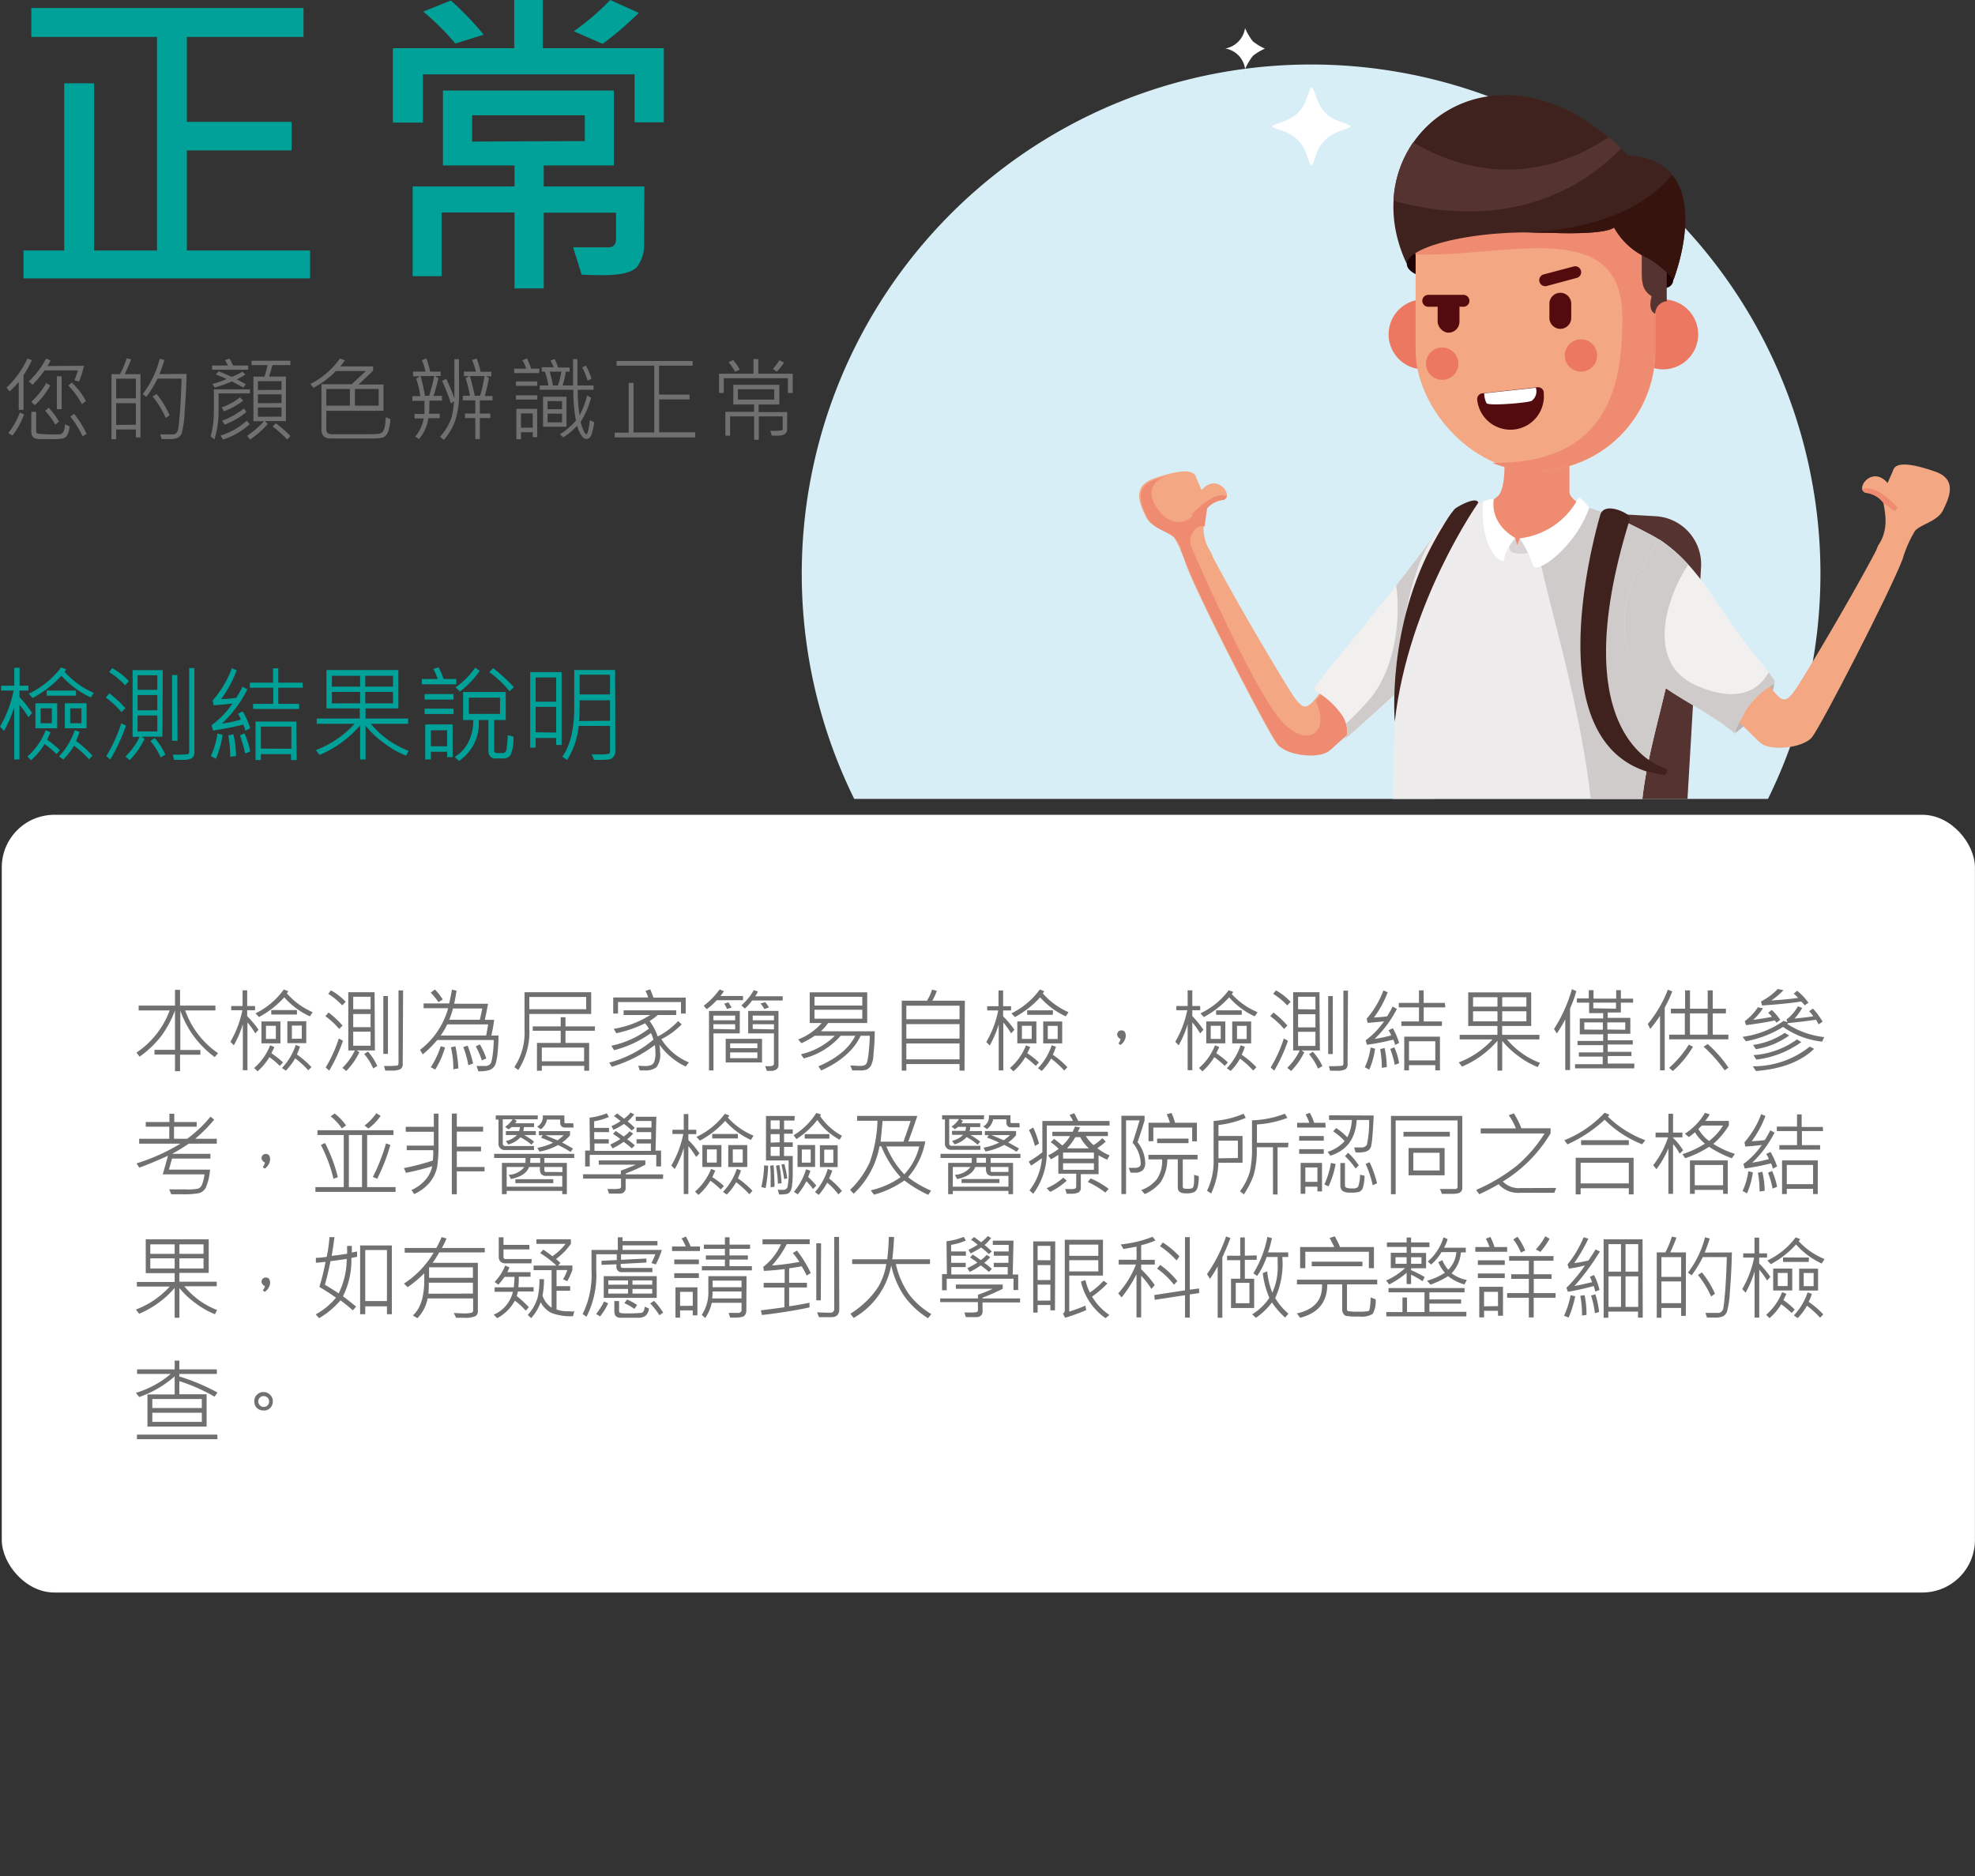 <svg id="圖層_1" data-name="圖層 1" xmlns="http://www.w3.org/2000/svg" xmlns:xlink="http://www.w3.org/1999/xlink" viewBox="0 0 300.43 285.41"><rect x="0" y="0" width="300.43" height="285.41" fill="#333333" stroke="none"/><defs><style>.cls-1{fill:none;}.cls-2{isolation:isolate;}.cls-3{fill:#00a199;}.cls-13,.cls-4{fill:#fff;}.cls-5{fill:#717070;}.cls-6{fill:#d8eef6;}.cls-7{clip-path:url(#clip-path);}.cls-8{fill:#bdb2b2;}.cls-10,.cls-11,.cls-12,.cls-13,.cls-14,.cls-15,.cls-16,.cls-17,.cls-18,.cls-19,.cls-20,.cls-21,.cls-23,.cls-24,.cls-25,.cls-26,.cls-27,.cls-8,.cls-9{fill-rule:evenodd;}.cls-9{fill:#250505;}.cls-10{fill:#1d0305;}.cls-11{fill:#eb685c;}.cls-12{fill:#e8433e;}.cls-14{fill:#dad3d5;}.cls-15{fill:#543331;}.cls-16,.cls-22{fill:#f3a782;}.cls-17{fill:#ef8b70;}.cls-18{fill:#f2efef;}.cls-19{fill:#cfcbcb;}.cls-20{fill:#eeebec;}.cls-21{fill:#ec7861;}.cls-23{fill:#3f211d;}.cls-24{fill:#36130d;}.cls-25{fill:#b36135;}.cls-26{fill:#6a1817;}.cls-27,.cls-28{fill:#530b0e;}.cls-29{fill:#717071;}</style><clipPath id="clip-path" transform="translate(-2.83 -1.46)"><path class="cls-1" d="M304.7,123a81.49,81.49,0,1,0-146.16,0Z"/></clipPath></defs><title>colorResult01</title><g id="視力自檢"><g class="cls-2"><path class="cls-3" d="M7.72,109.94l-.57.64a13.12,13.12,0,0,0-1.36-1.89V117H5v-8a17.73,17.73,0,0,1-1.56,3.66L2.83,112a17.67,17.67,0,0,0,2.07-5.48H3v-.74H5v-2.73h.81v2.73H7.16v.74H5.79v1A17,17,0,0,1,7.72,109.94Zm4.22,5.66-.52.58a14.19,14.19,0,0,0-1.81-1.52,10.39,10.39,0,0,1-2.07,2.46L7,116.55a10.09,10.09,0,0,0,2.78-4l.74.31L10,114A14.37,14.37,0,0,1,11.94,115.6Zm5.16-8.73-.45.7a13.68,13.68,0,0,1-4.47-3.31,16.18,16.18,0,0,1-4.38,3.39L7.19,107a13.26,13.26,0,0,0,4.93-4l.78.29a1.68,1.68,0,0,1-.25.37A12.68,12.68,0,0,0,17.1,106.87Zm-5.57,5.39H8.22v-3.81h3.31Zm-.81-.77v-2.27H9v2.27Zm3.67-4.19H9.93v-.78h4.46Zm2.51,9.12-.53.56a16.29,16.29,0,0,0-2.28-2.08A10,10,0,0,1,12.47,117l-.67-.46a10.66,10.66,0,0,0,2.4-4l.73.26a9.61,9.61,0,0,1-.54,1.39A16.05,16.05,0,0,1,16.9,116.42ZM16,112.26h-3.3v-3.81H16Zm-.78-.77v-2.27H13.51v2.27Z" transform="translate(-2.83 -1.46)"/><path class="cls-3" d="M21.9,109.22l-.6.58a12.87,12.87,0,0,0-2.38-2.21l.55-.65A15.34,15.34,0,0,1,21.9,109.22Zm.09,2.64A28.52,28.52,0,0,1,19.61,117L19,116.5a23.5,23.5,0,0,0,2.28-5Zm.45-6.77-.58.62a11.66,11.66,0,0,0-2.43-2l.47-.6A10,10,0,0,1,22.44,105.09Zm5.1,8.45H24.36l.47.32a12.76,12.76,0,0,1-2.26,3.25l-.66-.55a10.57,10.57,0,0,0,2.16-3H23V103.41h4.59Zm-.78-7.13v-2.22h-3v2.22Zm0,3.11V107.2h-3v2.32Zm0,3.22V110.3h-3v2.44Zm1.2,3.55-.69.41a9.76,9.76,0,0,0-1.57-2.51l.66-.44A10.27,10.27,0,0,1,28,116.29Zm1.87-2.13H29v-10h.8Zm2.57,1.75a1,1,0,0,1-.41.92,3.22,3.22,0,0,1-1.48.23c-.4,0-.8,0-1.19,0l-.21-.79a18.76,18.76,0,0,0,2.26-.07c.16,0,.24-.22.24-.5V103.09h.79Z" transform="translate(-2.83 -1.46)"/><path class="cls-3" d="M36.68,113.25a14,14,0,0,1-1,3.65l-.78-.42a11.41,11.41,0,0,0,1-3.43Zm4.21-1-.74.38a3.55,3.55,0,0,0-.32-.93c-1.43.36-3,.66-4.59.9L35,111.8a13.59,13.59,0,0,0,3.19-3.3c-1.24.14-2.19.22-2.85.26l-.16-.73a15.71,15.71,0,0,0,2.92-4.91l.73.32a17.17,17.17,0,0,1-2.38,4.39,22.37,22.37,0,0,0,2.32-.2c.36-.58.68-1.14.95-1.69l.74.4a19,19,0,0,1-3.87,5.21,22.76,22.76,0,0,0,2.88-.61,4.13,4.13,0,0,0-.45-.89l.74-.36A13.11,13.11,0,0,1,40.89,112.23Zm-2.15,4.22-.89.13a18.59,18.59,0,0,0-.29-3.25l.77-.19A15.92,15.92,0,0,1,38.74,116.45Zm2.15-.68-.78.3a17.25,17.25,0,0,0-.79-2.76l.7-.3A11.8,11.8,0,0,1,40.89,115.77Zm8-9.7H45.16v2.45h3.17v.78h-7v-.78h3.07v-2.45H40.84v-.77h3.52v-2.19h.8v2.19h3.68Zm-.93,11H47.1v-.9H42.52v.9H41.7v-5.86h6.21Zm-.81-1.72V112H42.52v3.35Z" transform="translate(-2.83 -1.46)"/><path class="cls-3" d="M65,115.69l-.4.73a13.69,13.69,0,0,1-3.32-1.88,14.7,14.7,0,0,1-2.84-2.67V117h-.83v-5.18a16.6,16.6,0,0,1-6.16,4.49l-.57-.73a15.38,15.38,0,0,0,5.88-4H51v-.8h6.56v-1.54H52.49v-5.84H63.43v5.84h-5v1.54h6.48v.8H59.24A13.81,13.81,0,0,0,65,115.69Zm-7.39-9.77v-1.65H53.32v1.65Zm0,2.55v-1.75H53.32v1.75Zm5-2.55v-1.65H58.39v1.65Zm0,2.55v-1.75H58.39v1.75Z" transform="translate(-2.83 -1.46)"/><path class="cls-3" d="M72.25,105.57H67l0-.81h2.41a10.68,10.68,0,0,0-.66-1.53l.8-.24a14.69,14.69,0,0,1,.77,1.77h1.92Zm-.42,2.32H67.42v-.84h4.41Zm0,2.2H67.42v-.82h4.41Zm-.15,6.57h-.84v-.83H68.37V117h-.86v-5.33h4.17ZM70.84,115v-2.44H68.37V115Zm10.09-1.48a6.68,6.68,0,0,1-.42,2.77,1.27,1.27,0,0,1-1.13.56H78.07a.88.88,0,0,1-.65-.3,1,1,0,0,1-.29-.7V111H75.65a6.84,6.84,0,0,1-3,6.22l-.65-.61a5.42,5.42,0,0,0,2.12-2.34,7,7,0,0,0,.7-3.27H73.27v-4.26h6.49V111H78v4.75a.26.26,0,0,0,.11.17.33.33,0,0,0,.21.1h1c.31,0,.49-.19.56-.56a21.32,21.32,0,0,0,.19-2.16Zm-5.13-10a13.3,13.3,0,0,1-3,3.13l-.69-.62a11.38,11.38,0,0,0,3-3Zm3.09,6.55v-2.47H74.14v2.47ZM81,106l-.66.63a16.32,16.32,0,0,0-3.08-2.92l.58-.61A26.57,26.57,0,0,1,81,106Z" transform="translate(-2.83 -1.46)"/><path class="cls-3" d="M88.26,114.8h-.83v-1.07H84.31v1.47h-.83V103.71h4.78Zm-.83-6.59v-3.68H84.31v3.68Zm0,4.7V109H84.31v3.87Zm9,2.84a1.27,1.27,0,0,1-.25.8,1.09,1.09,0,0,1-.62.44,14.71,14.71,0,0,1-2.37.05l-.35-.81,1.18,0a5,5,0,0,0,1.43-.1.34.34,0,0,0,.17-.32v-3.91H90.86a12,12,0,0,1-1.75,5.17l-.75-.48c1.22-1.7,1.82-4.2,1.82-7.5v-5.7H96.4Zm-.81-4.64V108H91c0,1.08,0,2.13-.09,3.16Zm0-4v-3H91v3Z" transform="translate(-2.83 -1.46)"/></g></g><rect class="cls-4" x="0.27" y="123.96" width="300.15" height="118.32" rx="8"/><path class="cls-5" d="M36,161.69l-.51.59a14.72,14.72,0,0,1-5.23-7.08v6h3.05v.72H30.22v2.51h-.77V161.9H26.33v-.72h3.12v-6a16.13,16.13,0,0,1-2.11,3.93,16.1,16.1,0,0,1-3.27,3.11l-.48-.62a13.2,13.2,0,0,0,5.05-6.42H23.92v-.73h5.53v-2.4h.77v2.4H35.6v.73H31A13.25,13.25,0,0,0,36,161.69Z" transform="translate(-2.83 -1.46)"/><path class="cls-5" d="M42.16,158.12l-.5.56A11.59,11.59,0,0,0,40.47,157v7.28h-.7v-7a16.24,16.24,0,0,1-1.37,3.21l-.52-.54a15.64,15.64,0,0,0,1.82-4.8H38v-.64h1.73v-2.39h.7v2.39h1.2v.64h-1.2v.9A14.73,14.73,0,0,1,42.16,158.12Zm3.7,5-.46.5a13.61,13.61,0,0,0-1.59-1.33,9.05,9.05,0,0,1-1.8,2.16l-.52-.51a8.73,8.73,0,0,0,2.43-3.45l.65.26-.45.95A11.66,11.66,0,0,1,45.86,163.08Zm4.51-7.64-.4.61a11.76,11.76,0,0,1-3.9-2.9,14.1,14.1,0,0,1-3.84,3l-.53-.56A11.58,11.58,0,0,0,46,152l.69.26a2.07,2.07,0,0,1-.23.32A11.09,11.09,0,0,0,50.37,155.44Zm-4.88,4.71H42.6v-3.33h2.89Zm-.7-.67v-2h-1.5v2ZM48,155.81H44.09v-.68H48Zm2.2,8-.47.48a14.83,14.83,0,0,0-2-1.82,9,9,0,0,1-1.42,1.88l-.59-.41a9.33,9.33,0,0,0,2.1-3.5l.64.23a8.74,8.74,0,0,1-.47,1.21A14.21,14.21,0,0,1,50.2,163.8Zm-.78-3.65H46.54v-3.33h2.88Zm-.68-.67v-2H47.23v2Z" transform="translate(-2.83 -1.46)"/><path class="cls-5" d="M54.94,157.49l-.52.51a11.69,11.69,0,0,0-2.09-1.94l.48-.56A13.72,13.72,0,0,1,54.94,157.49ZM55,159.8a24.11,24.11,0,0,1-2.09,4.54l-.54-.48a20.48,20.48,0,0,0,2-4.41Zm.4-5.92-.51.54a10.74,10.74,0,0,0-2.13-1.76l.41-.53A8.7,8.7,0,0,1,55.42,153.88Zm4.46,7.39H57.09l.41.28a10.88,10.88,0,0,1-2,2.85l-.58-.48a9.5,9.5,0,0,0,1.89-2.65h-1v-8.86h4ZM59.2,155V153.1H56.56V155Zm0,2.73v-2H56.56v2Zm0,2.82v-2.14H56.56v2.14Zm1,3.1-.6.36a8.38,8.38,0,0,0-1.37-2.19l.57-.39A8.71,8.71,0,0,1,60.24,163.68Zm1.64-1.86h-.7V153h.7Zm2.25,1.52a.84.84,0,0,1-.36.81,2.8,2.8,0,0,1-1.3.21c-.35,0-.69,0-1,0l-.18-.7a15.49,15.49,0,0,0,2-.06c.14,0,.2-.18.2-.43v-11h.7Z" transform="translate(-2.83 -1.46)"/><path class="cls-5" d="M78.66,159a25.34,25.34,0,0,1-.14,2.64,8.14,8.14,0,0,1-.3,1.66,1.6,1.6,0,0,1-.41.63,1.54,1.54,0,0,1-.73.38,5.91,5.91,0,0,1-1.48.13l-.28-.8c.21,0,.64,0,1.3,0a1.13,1.13,0,0,0,.59-.15.87.87,0,0,0,.35-.43,7.88,7.88,0,0,0,.22-1.17,19.88,19.88,0,0,0,.16-2.2h-8.6a16.79,16.79,0,0,1-2.2,2.18l-.42-.69A11.93,11.93,0,0,0,71,154.85H67.27v-.73h3.89c.21-.93.34-1.63.41-2.1l.71.15q-.11.78-.36,2h5.15c-.14.78-.3,1.6-.49,2.44H78a21.85,21.85,0,0,1-.43,2.4Zm-8.49-5.47-.65.39a10.28,10.28,0,0,0-1.17-1.44L69,152A10.64,10.64,0,0,1,70.17,153.49Zm.36,7.28a13.09,13.09,0,0,1-1.5,3.37l-.67-.36a13,13,0,0,0,1.51-3.19Zm6.57-3.5H70.86a11.91,11.91,0,0,1-1,1.69h6.92C76.92,158.33,77,157.77,77.1,157.27Zm-.9-2.42H71.74a15.55,15.55,0,0,1-.57,1.71h4.65C75.94,156.07,76.07,155.5,76.2,154.85ZM72.56,164l-.77.14a14.09,14.09,0,0,0-.37-3.35l.69-.15A21.74,21.74,0,0,1,72.56,164Zm2.23-.74-.72.26a13.42,13.42,0,0,0-.77-2.76l.67-.22A20.13,20.13,0,0,1,74.79,163.21Zm2-.77-.66.3a12.08,12.08,0,0,0-.93-2.14l.63-.3A11.54,11.54,0,0,1,76.79,162.44Z" transform="translate(-2.83 -1.46)"/><path class="cls-5" d="M92.76,155.72H83.35v2.18a10.66,10.66,0,0,1-1.68,6.35l-.6-.44a9.38,9.38,0,0,0,1.55-5.59v-5.81H92.76ZM92,155v-1.87H83.35V155Zm1.31,3.28H88.85v1.85h3.6v4.23H91.7v-.75H85.25v.75h-.74v-4.23h3.61v-1.85H83.87v-.67h4.25v-1.39h.73v1.39h4.48Zm-1.63,4.64v-2.09H85.25v2.09Z" transform="translate(-2.83 -1.46)"/><path class="cls-5" d="M107.62,163.09l-.49.63a10.49,10.49,0,0,1-4-3.34,6.64,6.64,0,0,1,.11,1.21,3.08,3.08,0,0,1-.56,2.24,2.77,2.77,0,0,1-1.82.48c-.26,0-.5,0-.71,0l-.24-.72a9,9,0,0,0,.93.05,2.42,2.42,0,0,0,1.11-.17,1.09,1.09,0,0,0,.42-.53,3.69,3.69,0,0,0,.16-1.34,7.52,7.52,0,0,0-.09-1.15,20.36,20.36,0,0,1-6.54,3.3l-.4-.63a17.11,17.11,0,0,0,6.72-3.49,4.21,4.21,0,0,0-.37-1,17,17,0,0,1-5.61,2.61l-.41-.69a14.13,14.13,0,0,0,5.7-2.59,6,6,0,0,0-.56-.82,18.83,18.83,0,0,1-4.39,1.51l-.39-.67a14.63,14.63,0,0,0,5.55-2.1H97.69v-.71h8v.71h-2.8a9.51,9.51,0,0,1-1.24.92,8.41,8.41,0,0,1,1.23,2.35A11.67,11.67,0,0,0,106,156.8l.52.51a11.64,11.64,0,0,1-3.08,2.25A9,9,0,0,0,107.62,163.09Zm-.48-7.43h-.72v-1.75H96.84v1.75h-.73v-2.45h5.32a5.72,5.72,0,0,0-.41-1l.72-.24c.12.27.29.69.49,1.26h4.91Z" transform="translate(-2.83 -1.46)"/><path class="cls-5" d="M115.85,153.63h-4a9.26,9.26,0,0,1-1.52,1.37l-.45-.53a12.19,12.19,0,0,0,2.42-2.48l.65.27c-.09.14-.26.38-.52.73h3.43Zm-.49,5.05h-4v5.63h-.68v-9.05h4.69Zm-.7-2v-.71h-3.31v.71Zm0,1.39v-.79h-3.31V158Zm-.53-3.33-.7.23a5.66,5.66,0,0,0-.44-.81l.64-.21Zm4.62,8.36h-5.53V159.5h5.53Zm-.71-2.18v-.73H113.9v.73Zm0,1.53v-.88H113.9v.88Zm3.85-8.78h-4.65a7.19,7.19,0,0,1-1.11,1.23l-.52-.48a9.26,9.26,0,0,0,1.89-2.32l.62.2a3.41,3.41,0,0,1-.41.73h4.18Zm-.64,9.78a.8.8,0,0,1-.31.71,1.58,1.58,0,0,1-.92.22h-.54l-.25-.72a6,6,0,0,0,.73,0c.4,0,.6-.14.6-.41v-4.57h-3.92v-3.42h4.61Zm-.69-6.77v-.71h-3.23v.71Zm0,1.39v-.79h-3.23V158Zm-.77-3.34-.69.25a4.34,4.34,0,0,0-.58-.84l.71-.22A7.06,7.06,0,0,1,119.79,154.69Z" transform="translate(-2.83 -1.46)"/><path class="cls-5" d="M135.89,158.36c0,1.28-.08,2.43-.19,3.47a4.06,4.06,0,0,1-.44,1.86,2.44,2.44,0,0,1-.54.47,3.06,3.06,0,0,1-1.24.15h-1l-.3-.75c.57,0,1,.06,1.36.06a2,2,0,0,0,.85-.12.82.82,0,0,0,.32-.4,9.36,9.36,0,0,0,.26-1.54c.09-.84.15-1.68.17-2.52h-1.39q-1.54,3.26-6,5.28l-.43-.63q4.21-1.81,5.61-4.65h-2.22a11,11,0,0,1-5.62,3.44l-.43-.63a10.71,10.71,0,0,0,5.16-2.81h-3.07a12.52,12.52,0,0,1-2,1.13l-.51-.57a9.09,9.09,0,0,0,3.58-2.5H126v-4.67h8.75v4.67h-5.95a7.52,7.52,0,0,1-1.11,1.26ZM134,154.44v-1.33h-7.27v1.33Zm0,2v-1.36h-7.27v1.36Z" transform="translate(-2.83 -1.46)"/><path class="cls-5" d="M149.55,164.34h-.76v-1H140.7v1H140V153.7h3.84a6.64,6.64,0,0,0,.76-1.68l.74.17a9,9,0,0,1-.68,1.51h4.94Zm-.76-7.82v-2.06H140.7v2.06Zm0,2.95v-2.2H140.7v2.2Zm0,3.16v-2.42H140.7v2.42Z" transform="translate(-2.83 -1.46)"/><path class="cls-5" d="M157.14,158.12l-.5.56a10.85,10.85,0,0,0-1.19-1.65v7.28h-.7v-7a15.66,15.66,0,0,1-1.37,3.21l-.52-.54a15.39,15.39,0,0,0,1.82-4.8H153v-.64h1.72v-2.39h.7v2.39h1.21v.64h-1.21v.9A14.06,14.06,0,0,1,157.14,158.12Zm3.7,5-.46.5a13.84,13.84,0,0,0-1.58-1.33,9.06,9.06,0,0,1-1.81,2.16l-.52-.51a8.73,8.73,0,0,0,2.43-3.45l.65.26-.45.95A11.66,11.66,0,0,1,160.84,163.08Zm4.51-7.64-.4.61a12,12,0,0,1-3.9-2.9,14.22,14.22,0,0,1-3.83,3l-.54-.56A11.62,11.62,0,0,0,161,152l.68.26a1.54,1.54,0,0,1-.23.32A11.09,11.09,0,0,0,165.35,155.44Zm-4.87,4.71h-2.9v-3.33h2.9Zm-.71-.67v-2h-1.49v2Zm3.21-3.67h-3.9v-.68H163Zm2.2,8-.46.48a14.85,14.85,0,0,0-2-1.82,9,9,0,0,1-1.42,1.88l-.58-.41a9.2,9.2,0,0,0,2.09-3.5l.65.23a10.17,10.17,0,0,1-.48,1.21A13.77,13.77,0,0,1,165.18,163.8Zm-.77-3.65h-2.89v-3.33h2.89Zm-.69-.67v-2h-1.51v2Z" transform="translate(-2.83 -1.46)"/><path class="cls-5" d="M173.27,159.51a.77.77,0,0,1-.5-.68.59.59,0,0,1,.17-.4.57.57,0,0,1,.48-.21c.44,0,.66.28.66.86a1.81,1.81,0,0,1-.83,1.36l-.29-.23A1.23,1.23,0,0,0,173.27,159.51Z" transform="translate(-2.83 -1.46)"/><path class="cls-5" d="M185.89,158.12l-.5.56A11.59,11.59,0,0,0,184.2,157v7.28h-.71v-7a15.58,15.58,0,0,1-1.36,3.21l-.52-.54a15.64,15.64,0,0,0,1.82-4.8h-1.66v-.64h1.72v-2.39h.71v2.39h1.2v.64h-1.2v.9A14.73,14.73,0,0,1,185.89,158.12Zm3.7,5-.46.5a13.61,13.61,0,0,0-1.59-1.33,9.05,9.05,0,0,1-1.8,2.16l-.52-.51a8.73,8.73,0,0,0,2.43-3.45l.65.26-.45.95A11.66,11.66,0,0,1,189.59,163.08Zm4.51-7.64-.4.61a11.76,11.76,0,0,1-3.9-2.9,14.1,14.1,0,0,1-3.84,3l-.53-.56a11.58,11.58,0,0,0,4.31-3.52l.69.26a2.07,2.07,0,0,1-.23.32A11.09,11.09,0,0,0,194.1,155.44Zm-4.88,4.71h-2.9v-3.33h2.9Zm-.7-.67v-2H187v2Zm3.2-3.67h-3.9v-.68h3.9Zm2.21,8-.47.48a14.83,14.83,0,0,0-2-1.82,9,9,0,0,1-1.42,1.88l-.59-.41a9.33,9.33,0,0,0,2.1-3.5l.64.23a7.63,7.63,0,0,1-.48,1.21A13.82,13.82,0,0,1,193.93,163.8Zm-.78-3.65h-2.88v-3.33h2.88Zm-.68-.67v-2H191v2Z" transform="translate(-2.83 -1.46)"/><path class="cls-5" d="M198.67,157.49l-.52.51a11.69,11.69,0,0,0-2.09-1.94l.48-.56A13.72,13.72,0,0,1,198.67,157.49Zm.08,2.31a24.11,24.11,0,0,1-2.09,4.54l-.54-.48a20.48,20.48,0,0,0,2-4.41Zm.4-5.92-.51.54a10.74,10.74,0,0,0-2.13-1.76l.41-.53A8.88,8.88,0,0,1,199.15,153.88Zm4.46,7.39h-2.79l.41.28a10.88,10.88,0,0,1-2,2.85l-.58-.48a9.5,9.5,0,0,0,1.89-2.65h-1v-8.86h4Zm-.68-6.24V153.1h-2.64V155Zm0,2.73v-2h-2.64v2Zm0,2.82v-2.14h-2.64v2.14Zm1,3.1-.6.36a8.38,8.38,0,0,0-1.37-2.19l.57-.39A8.71,8.71,0,0,1,204,163.68Zm1.64-1.86h-.7V153h.7Zm2.25,1.52a.84.84,0,0,1-.36.81,2.8,2.8,0,0,1-1.3.21c-.35,0-.69,0-1,0l-.18-.7a15.49,15.49,0,0,0,2-.06c.14,0,.2-.18.2-.43v-11h.7Z" transform="translate(-2.83 -1.46)"/><path class="cls-5" d="M212,161a11.79,11.79,0,0,1-.88,3.19l-.68-.36a10.23,10.23,0,0,0,.88-3Zm3.69-.9-.64.34a3.55,3.55,0,0,0-.28-.81,37.7,37.7,0,0,1-4,.78l-.2-.68a12,12,0,0,0,2.79-2.89c-1.09.12-1.92.2-2.5.23l-.13-.64a13.73,13.73,0,0,0,2.54-4.29l.65.28a15.3,15.3,0,0,1-2.09,3.84,20.35,20.35,0,0,0,2-.18,16.17,16.17,0,0,0,.84-1.48l.65.35a17,17,0,0,1-3.39,4.57,20.26,20.26,0,0,0,2.52-.54,3.86,3.86,0,0,0-.4-.78l.65-.31A10.83,10.83,0,0,1,215.66,160.12Zm-1.88,3.7-.78.11a16.26,16.26,0,0,0-.25-2.84l.67-.17A13.7,13.7,0,0,1,213.78,163.82Zm1.88-.6-.69.27a14.49,14.49,0,0,0-.69-2.42l.62-.26A10.09,10.09,0,0,1,215.66,163.22Zm7-8.48H219.4v2.14h2.77v.68H216v-.68h2.68v-2.14h-3.07v-.68h3.07v-1.91h.71v1.91h3.22Zm-.82,9.58h-.71v-.79h-4v.79h-.72v-5.13h5.43Zm-.71-1.51v-2.92h-4v2.92Z" transform="translate(-2.83 -1.46)"/><path class="cls-5" d="M237.09,163.16l-.35.64a12.5,12.5,0,0,1-2.91-1.65,13.11,13.11,0,0,1-2.49-2.33v4.52h-.72V159.8a14.55,14.55,0,0,1-5.39,3.93l-.5-.64a13.33,13.33,0,0,0,5.14-3.5h-5v-.7h5.74v-1.34h-4.44v-5.11h9.58v5.11h-4.42v1.34H237v.7h-4.93A12,12,0,0,0,237.09,163.16Zm-6.47-8.55v-1.44h-3.71v1.44Zm0,2.23v-1.53h-3.71v1.53Zm4.4-2.23v-1.44h-3.68v1.44Zm0,2.23v-1.53h-3.68v1.53Z" transform="translate(-2.83 -1.46)"/><path class="cls-5" d="M242.61,152.24a14.42,14.42,0,0,1-.55,1.68l-.4,1v9.33h-.73v-7.72a18.34,18.34,0,0,1-1.28,2.15l-.43-.67a22.55,22.55,0,0,0,2.72-6.06ZM251.42,164h-9v-.64h4.21v-1.15H243v-.64h3.7v-1.11h-3.9v-.64h3.9v-1h-3.56v-2.42h3.56v-.81h-2.14V154H242.7v-.64h1.81V152.1h.72v1.29h3.45V152.1h.71v1.29h1.86V154h-1.86v1.5h-2v.81h3.44v2.42h-3.44v1h3.81v.64h-3.81v1.11H251v.64h-3.61v1.15h4.06Zm-4.77-5.88V157h-2.82v1.09Zm2-3.2V154h-3.45v.86Zm1.41,3.2V157h-2.73v1.09Z" transform="translate(-2.83 -1.46)"/><path class="cls-5" d="M257.21,152.28a14,14,0,0,1-.68,1.56l-.47.94v9.51h-.71V156c-.45.67-.94,1.35-1.49,2l-.37-.75a18.9,18.9,0,0,0,3.05-5.22Zm3.15,8.43a15.09,15.09,0,0,1-3.07,3.7l-.56-.49a16.1,16.1,0,0,0,3-3.54Zm5.38-1.13h-9v-.71h2.38v-3.24H257v-.71h2.16v-2.79h.75v2.79h2.69v-2.79h.77v2.79h2v.71h-2v3.24h2.38Zm-3.15-.71v-3.24H259.9v3.24Zm3.19,5-.6.43a22.48,22.48,0,0,0-3.2-3.6l.62-.41A19.27,19.27,0,0,1,265.78,163.92Z" transform="translate(-2.83 -1.46)"/><path class="cls-5" d="M280.32,159.24l-.31.69a12.56,12.56,0,0,1-5.94-2.24,16.18,16.18,0,0,1-5.66,2.18l-.5-.67a14.1,14.1,0,0,0,6.23-2.42l.59.18-.14-.4a6.63,6.63,0,0,0,1.73-2l.65.24a8.17,8.17,0,0,1-1.16,1.62c1.16-.11,2.11-.22,2.84-.34a3.34,3.34,0,0,0-.63-.77l.58-.41a10.66,10.66,0,0,1,1.48,2l-.61.4c-.08-.16-.21-.39-.4-.7-1.71.24-3.12.41-4.22.51l-.16.12A12.82,12.82,0,0,0,280.32,159.24Zm-6.69-2.63-.57.45a1.77,1.77,0,0,0-.26-.35c-1,.22-2.42.46-4.37.71l-.19-.6a8.85,8.85,0,0,0,2-2.12l.76.16a8.1,8.1,0,0,1-1.48,1.75c.77-.09,1.72-.24,2.84-.44a2.36,2.36,0,0,0-.57-.61l.55-.45A8.11,8.11,0,0,1,273.63,156.61Zm5.16,4.42q-3.09,2.94-8.86,3.37l-.46-.72a13.7,13.7,0,0,0,8.66-3ZM275,159a12.06,12.06,0,0,1-5.07,2.08l-.43-.65a11.46,11.46,0,0,0,4.82-1.83Zm1.84,1a14.62,14.62,0,0,1-6.85,2.66l-.43-.68a12.66,12.66,0,0,0,6.62-2.39Zm1.1-6-.6.42a2.12,2.12,0,0,0-.53-.59q-2.32.36-5.94.6l-.16-.61a9.74,9.74,0,0,0,2.55-1.9l.86.18a9.18,9.18,0,0,1-1.87,1.57c1.52-.09,2.89-.22,4.1-.39a4,4,0,0,0-.67-.64l.52-.45A9.11,9.11,0,0,1,278,154.12Z" transform="translate(-2.83 -1.46)"/><path class="cls-5" d="M35.81,175.45H31.54A24.7,24.7,0,0,1,29,177h5.84v.72H29l-.47,1.68h6.25a8.41,8.41,0,0,1-.65,2.76,1.66,1.66,0,0,1-1.06.83,13,13,0,0,1-2.58.16c-.52,0-1.06,0-1.61,0l-.31-.74c.95,0,1.78,0,2.5,0a8.56,8.56,0,0,0,1.88-.11,1,1,0,0,0,.57-.53,6,6,0,0,0,.42-1.65H27.59l.8-2.83q-2.75,1.24-4.37,1.81l-.42-.65a29.54,29.54,0,0,0,6.68-3H24v-.74h4.58v-1.84H25v-.71h3.6V170.9h.74v1.26h3.41v.71H29.3v1.84h2a18.9,18.9,0,0,0,3.55-3.37l.56.46a22.7,22.7,0,0,1-2.89,2.91h3.29Z" transform="translate(-2.83 -1.46)"/><path class="cls-5" d="M43.12,178.31a.78.78,0,0,1-.51-.68.64.64,0,0,1,.17-.4.59.59,0,0,1,.49-.21c.43,0,.65.28.65.86a1.8,1.8,0,0,1-.82,1.36l-.3-.23A1.28,1.28,0,0,0,43.12,178.31Z" transform="translate(-2.83 -1.46)"/><path class="cls-5" d="M63,182.79H50.81v-.73h4.31v-7.92h-4v-.73H62.68v.73h-4v7.92H63Zm-8.77-2.24-.67.25a22.73,22.73,0,0,0-1.92-5.16l.64-.28A24,24,0,0,1,54.22,180.55Zm1.25-7.88-.65.47a7.91,7.91,0,0,0-1.7-1.84l.6-.44A8.69,8.69,0,0,1,55.47,172.67Zm2.42,9.39v-7.92h-2v7.92Zm2.83-10.83a8.21,8.21,0,0,1-1.85,1.92l-.6-.45a8.55,8.55,0,0,0,1.8-1.88Zm1.48,4.43a29.73,29.73,0,0,1-2,5.14l-.66-.28a28.94,28.94,0,0,0,2-5.11Z" transform="translate(-2.83 -1.46)"/><path class="cls-5" d="M69.53,175.55a22.18,22.18,0,0,1-.19,3.38,5.44,5.44,0,0,1-1.06,2.32,6.38,6.38,0,0,1-2.44,1.87l-.42-.61A6,6,0,0,0,67.5,181a4.45,4.45,0,0,0,1.08-2.11c-1.23.37-2.55.72-4,1l-.31-.72a36.23,36.23,0,0,0,4.4-1.15,10.5,10.5,0,0,0,.06-1.57H64.7v-.7h4.12v-2.11H64.55v-.75h4.27v-2h.71Zm7,4.12H72.32v3.48h-.76V170.87h.76v2h4v.75h-4v2.28H76v.72H72.32V179h4.21Z" transform="translate(-2.83 -1.46)"/><path class="cls-5" d="M90.18,177.63H85.64v.75h3.42v4.76h-.7v-.5H79.9v.5h-.72v-4.76h3.59c0-.37,0-.62,0-.75H78V177H90.18Zm-5.56-5.89H81.05l.38.24a3,3,0,0,1-.23.37h2.87v.58H82.53a4.74,4.74,0,0,1-.09.61h1.9v.6H82.57a11.29,11.29,0,0,1,1.5,1l-.4.47A7.86,7.86,0,0,0,82,174.49a3.9,3.9,0,0,1-1.85,1.09l-.37-.53a3.38,3.38,0,0,0,1.69-.91H79.78v-.6h2a1.63,1.63,0,0,0,.13-.61H80.66a4.3,4.3,0,0,1-.48.35l-.52-.39a3.82,3.82,0,0,0,1.15-1.15h-1.5v3.74a.31.31,0,0,0,.11.23.32.32,0,0,0,.23.1h4.41v.61h-4.4a.92.92,0,0,1-1-1v-3.63h-.42v-.63h6.4ZM88.36,182v-1.64H86a1,1,0,0,1-.85-.29,1.35,1.35,0,0,1-.19-.74V179H83.31c-.32.9-1.23,1.51-2.75,1.84l-.35-.65A3.17,3.17,0,0,0,82.59,179H79.9v3ZM87,181.46H81.23v-.6H87Zm-2-3.08v-.75H83.51a7.24,7.24,0,0,1-.05.75ZM90.07,173H88.79q-.75,0-.75-.81v-.41h-2a2.38,2.38,0,0,1-.95,1.49l-.56-.41a1.65,1.65,0,0,0,.86-1.7h3.29v1a.17.17,0,0,0,.19.19h1.17ZM90,176.2l-.38.51a17.75,17.75,0,0,0-1.9-1.05,9.09,9.09,0,0,1-2.83,1l-.31-.57a9.86,9.86,0,0,0,2.38-.77,16.06,16.06,0,0,0-1.84-.77l.28-.37h-.6v-.63h4.74v.63a5.82,5.82,0,0,1-1.2,1.1C88.69,175.46,89.24,175.77,90,176.2Zm-1.62,3.57V179H85.64v.5a.23.23,0,0,0,.25.26Zm.21-5.6H85.79l1.84.78A5.81,5.81,0,0,0,88.57,174.17Z" transform="translate(-2.83 -1.46)"/><path class="cls-5" d="M103.68,180.81H98v1.4a.76.76,0,0,1-.26.62.88.88,0,0,1-.61.22l-1.66,0-.24-.7.81,0a4,4,0,0,0,1.1-.08.35.35,0,0,0,.16-.34v-1.16H91.53v-.66h5.74v-.56c.88-.31,1.64-.61,2.27-.9H93.91V178H101v.66A32.21,32.21,0,0,1,98,180v.12h5.71Zm-.29-1.89h-.73v-1.76H92.54v1.76h-.7V176.5h.73l-.06-5a10,10,0,0,0,2.62-.67l.32.56a9.26,9.26,0,0,1-2.24.66v1h2.26v.65H93.22l0,1.08h2.21v.65H93.26l0,1.12h8.58l0-1.12H99.66v-.65h2.23v-1.08H99.66V173h2.27l0-1H99.54v-.64h3.13l-.12,5.15h.84Zm-4-3.2-.45.45c-.13-.13-.54-.47-1.24-1a10.77,10.77,0,0,1-1.69,1l-.35-.58a15.71,15.71,0,0,0,1.53-.83,3.9,3.9,0,0,0-.6-.45l-.51-.35.41-.44c.68.47,1.09.75,1.21.85a5,5,0,0,0,.91-.8l.53.36a7.67,7.67,0,0,1-.92.87C98.45,174.91,98.84,175.23,99.42,175.72Zm0-2.67-.46.4a9.1,9.1,0,0,0-1.19-1,10.72,10.72,0,0,1-1.59.9l-.31-.56a10.56,10.56,0,0,0,1.39-.76,7.93,7.93,0,0,0-1-.76l.47-.41c.55.4.91.67,1.06.8a6,6,0,0,0,1-.94l.54.28a7.53,7.53,0,0,1-1,1.07A8.47,8.47,0,0,1,99.38,173.05Z" transform="translate(-2.83 -1.46)"/><path class="cls-5" d="M109.23,176.92l-.5.56a10.85,10.85,0,0,0-1.19-1.65v7.28h-.7v-7a15.66,15.66,0,0,1-1.37,3.21l-.52-.54a15.39,15.39,0,0,0,1.82-4.8h-1.65v-.64h1.72v-2.39h.7v2.39h1.21V174h-1.21v.9A14.06,14.06,0,0,1,109.23,176.92Zm3.7,5-.46.5a13.84,13.84,0,0,0-1.58-1.33,9.06,9.06,0,0,1-1.81,2.16l-.52-.51a8.92,8.92,0,0,0,2.44-3.45l.64.26-.45,1A11.66,11.66,0,0,1,112.93,181.88Zm4.51-7.65-.39.62a11.92,11.92,0,0,1-3.91-2.9,14.22,14.22,0,0,1-3.83,3l-.54-.56a11.54,11.54,0,0,0,4.32-3.52l.68.26a1.84,1.84,0,0,1-.22.32A10.94,10.94,0,0,0,117.44,174.23ZM112.57,179h-2.9v-3.33h2.9Zm-.71-.67v-2h-1.49v2Zm3.21-3.67h-3.9v-.68h3.9Zm2.2,8-.46.48a14.85,14.85,0,0,0-2-1.82,9,9,0,0,1-1.42,1.88l-.58-.41a9.33,9.33,0,0,0,2.1-3.5l.64.23a10.17,10.17,0,0,1-.48,1.21A13.77,13.77,0,0,1,117.27,182.6ZM116.5,179h-2.89v-3.33h2.89Zm-.69-.67v-2H114.3v2Z" transform="translate(-2.83 -1.46)"/><path class="cls-5" d="M119.68,178.81a20.55,20.55,0,0,1-.39,3.4l-.65-.15a17.25,17.25,0,0,0,.43-3.31Zm4-6.87h-1.58v1.34h1.32v.66h-1.32v1.31h1.32v.69h-1.32v1.39h1.32c0,.78,0,1.41,0,1.9,0,1,0,1.78-.09,2.37a2.47,2.47,0,0,1-.3,1.16.87.87,0,0,1-.52.34,5.18,5.18,0,0,1-1.16.08l-.21-.71H122a.63.63,0,0,0,.61-.38,10.69,10.69,0,0,0,.18-2.73c0-.51,0-1,0-1.35h-3.44v-6.77h4.37ZM120.64,182l-.58.09c0-.44,0-.87,0-1.28,0-.73,0-1.38-.08-2l.53-.08q.12,2,.12,2.49C120.66,181.55,120.65,181.8,120.64,182Zm.79-8.76v-1.33h-1.37v1.33Zm0,2V174h-1.37v1.3Zm0,2.08v-1.39h-1.37v1.39Zm.29,4.14-.56.09a15,15,0,0,0-.3-2.73l.52-.12A20,20,0,0,1,121.72,181.47Zm.87-.74-.48.12a17.74,17.74,0,0,0-.42-2.19l.45-.11A17,17,0,0,1,122.59,180.73Zm8.32-6.47-.36.6a9.68,9.68,0,0,1-3.39-3,12.64,12.64,0,0,1-3.18,2.91l-.43-.59a10.36,10.36,0,0,0,3.45-3.39l.71.23c0,.06-.07.15-.13.25A9.6,9.6,0,0,0,130.91,174.26ZM127,181.84l-.5.52a8.16,8.16,0,0,0-1-1.19,11,11,0,0,1-1.32,2l-.58-.39a9.71,9.71,0,0,0,1.85-3.43l.66.22c-.14.4-.25.72-.35.95A11.67,11.67,0,0,1,127,181.84Zm-.18-2.85h-2.67v-3.33h2.67Zm-.67-.65v-2h-1.35v2Zm2.83-3.66h-3.74V174H129Zm1.9,8-.52.49a9.73,9.73,0,0,0-1.7-1.78,10.53,10.53,0,0,1-1.28,1.86l-.57-.43a9.45,9.45,0,0,0,1.94-3.52l.69.24a12.81,12.81,0,0,1-.49,1.21A12.46,12.46,0,0,1,130.9,182.65Zm-.63-3.66h-2.7v-3.33h2.7Zm-.66-.65v-2h-1.38v2Z" transform="translate(-2.83 -1.46)"/><path class="cls-5" d="M144.46,182.6l-.43.64a19.13,19.13,0,0,1-3.63-2.19,14.62,14.62,0,0,1-4.63,2.16l-.48-.66a12.75,12.75,0,0,0,4.54-2,15.45,15.45,0,0,1-2.94-4.7h-.27a13.21,13.21,0,0,1-3.93,7.22l-.55-.58a14.07,14.07,0,0,0,3-4.22,20.83,20.83,0,0,0,1.17-6.3h-3.1v-.74h9.16c-.33,1-.79,2.34-1.37,3.89h2.58a11.36,11.36,0,0,1-2.62,5.44A16.09,16.09,0,0,0,144.46,182.6ZM141.35,172h-4.27q-.18,2.1-.3,3.15h3.48C140.71,173.9,141.07,172.85,141.35,172Zm1.32,3.88h-5a13.55,13.55,0,0,0,2.72,4.24A9.32,9.32,0,0,0,142.67,175.85Z" transform="translate(-2.83 -1.46)"/><path class="cls-5" d="M158.05,177.63h-4.53v.75h3.41v4.76h-.7v-.5h-8.46v.5h-.71v-4.76h3.59c0-.37,0-.62,0-.75H145.9V177h12.15Zm-5.56-5.89h-3.57l.38.24a2.14,2.14,0,0,1-.23.37h2.87v.58h-1.53c0,.16,0,.36-.1.61h1.9v.6h-1.76a11.25,11.25,0,0,1,1.49,1l-.4.47a7.86,7.86,0,0,0-1.67-1.15,3.87,3.87,0,0,1-1.84,1.09l-.38-.53a3.34,3.34,0,0,0,1.69-.91h-1.69v-.6h2a1.46,1.46,0,0,0,.13-.61h-1.22a5.23,5.23,0,0,1-.47.35l-.52-.39a3.78,3.78,0,0,0,1.14-1.15h-1.49v3.74a.3.3,0,0,0,.1.23.32.32,0,0,0,.23.1h4.41v.61h-4.39a.92.92,0,0,1-1-1v-3.63h-.43v-.63h6.4ZM156.23,182v-1.64h-2.38a1,1,0,0,1-.84-.29,1.27,1.27,0,0,1-.2-.74V179h-1.63c-.32.9-1.23,1.51-2.75,1.84l-.35-.65a3.17,3.17,0,0,0,2.38-1.19h-2.69v3Zm-1.37-.56H149.1v-.6h5.76Zm-2.05-3.08v-.75h-1.43a5.23,5.23,0,0,1,0,.75Zm5.13-5.39h-1.28q-.75,0-.75-.81v-.41h-2a2.43,2.43,0,0,1-.95,1.49l-.56-.41a1.64,1.64,0,0,0,.85-1.7h3.29v1c0,.13.07.19.2.19h1.16Zm-.09,3.21-.38.51a16.81,16.81,0,0,0-1.9-1.05,9,9,0,0,1-2.83,1l-.3-.57a10,10,0,0,0,2.38-.77,16.31,16.31,0,0,0-1.85-.77l.28-.37h-.6v-.63h4.74v.63a5.57,5.57,0,0,1-1.2,1.1C156.56,175.46,157.11,175.77,157.85,176.2Zm-1.62,3.57V179h-2.71v.5c0,.17.08.26.24.26Zm.21-5.6h-2.77q1.62.68,1.83.78A5.81,5.81,0,0,0,156.44,174.17Z" transform="translate(-2.83 -1.46)"/><path class="cls-5" d="M171.61,172.7h-9.54v3.87a10.59,10.59,0,0,1-2.07,6.51l-.57-.52a9,9,0,0,0,1.89-4.89c-.92.66-1.47,1-1.64,1.13l-.36-.62a16.94,16.94,0,0,0,2.07-1.42V172h4.66a6.38,6.38,0,0,0-.53-.91l.72-.27c.14.26.35.65.61,1.18h4.76Zm-10.73,2.74-.62.37a11,11,0,0,0-.91-2.43L160,173A14,14,0,0,1,160.88,175.44Zm4.22,5.64a10.26,10.26,0,0,1-2.52,1.71l-.53-.56a9,9,0,0,0,2.52-1.61Zm6.52-3.85-.37.66c-.47-.21-.9-.43-1.31-.66v2.86h-2.7v2a.8.8,0,0,1-.38.8,2.64,2.64,0,0,1-1.1.18h-.66l-.24-.71.87,0a1.51,1.51,0,0,0,.68-.09.36.36,0,0,0,.13-.32v-1.93h-2.72v-2.86a11.66,11.66,0,0,1-1.11.67l-.45-.59a8.09,8.09,0,0,0,1.61-1,7.35,7.35,0,0,0-1.21-1l.51-.51a12.14,12.14,0,0,1,1.24,1,4.81,4.81,0,0,0,1.18-1.43h-2.68v-.66H166c.11-.22.23-.49.36-.8l.76.13c-.07.15-.18.38-.33.67h4.57v.66H168a6.33,6.33,0,0,0,1.17,1.37,6.2,6.2,0,0,0,1.34-1.06l.52.52a7.94,7.94,0,0,1-1.28,1A6.9,6.9,0,0,0,171.62,177.23Zm-2.39.5v-.92h-4.69v.92Zm0,1.7v-1h-4.69v1Zm-.76-3.26a6.15,6.15,0,0,1-1.32-1.71h-.74a8.78,8.78,0,0,1-1.27,1.71Zm3,6.17-.5.55a14,14,0,0,0-2.67-1.61l.43-.54A12.61,12.61,0,0,1,171.49,182.34Z" transform="translate(-2.83 -1.46)"/><path class="cls-5" d="M175.87,175.23a5.24,5.24,0,0,1,1.17,3.22,1.6,1.6,0,0,1-.33,1,1.73,1.73,0,0,1-1.38.41,4.53,4.53,0,0,1-.52,0l-.28-.73h.78a1.42,1.42,0,0,0,.84-.17.63.63,0,0,0,.2-.51,5.07,5.07,0,0,0-1.23-3.14c.31-.93.66-2.07,1.06-3.41h-2.06v11.22h-.71V171.21h3.53v.71C176.61,173,176.26,174.13,175.87,175.23Zm9.31,5.16a6.34,6.34,0,0,1-.16,1.67,1.26,1.26,0,0,1-.5.75,3.09,3.09,0,0,1-1.35.2c-.78,0-1.18-.3-1.18-.88v-4.3H180.4a6.59,6.59,0,0,1-1,3.46,6.38,6.38,0,0,1-2.43,1.83l-.54-.61a5.22,5.22,0,0,0,2.38-1.66,4.93,4.93,0,0,0,.8-3h-2.08v-.7H185v.7h-2.25V182a.34.34,0,0,0,.1.22c.06.07.27.1.61.1a2.16,2.16,0,0,0,.63-.06.51.51,0,0,0,.23-.17,2.3,2.3,0,0,0,.14-.67,9.62,9.62,0,0,0,0-1.22Zm-.28-5.29h-.72V173h-5.91v2.08h-.73v-2.81h3.25a7.86,7.86,0,0,0-.49-1.29l.74-.2a9.62,9.62,0,0,1,.53,1.49h3.33Zm-1.28.27h-4.77v-.69h4.77Z" transform="translate(-2.83 -1.46)"/><path class="cls-5" d="M192.33,171.53a14.52,14.52,0,0,1-4.15,1.08v1.67h3.66v4.07h-3.68a11.34,11.34,0,0,1-1.1,4.69l-.62-.43a10.24,10.24,0,0,0,1-4.72V172A14.29,14.29,0,0,0,192,170.9Zm-1.2,6.11V175h-2.95v2.68Zm7.63-1.63h-1.59v7.17h-.7V176H194a13.74,13.74,0,0,1-.48,4.27,13.06,13.06,0,0,1-1.48,2.9l-.59-.48a9.08,9.08,0,0,0,1.51-3,15.74,15.74,0,0,0,.32-3.52V171.9a15.16,15.16,0,0,0,5-1l.38.63a15.53,15.53,0,0,1-4.63,1v2.79h4.8Z" transform="translate(-2.83 -1.46)"/><path class="cls-5" d="M204.47,173h-4.33v-.72H202a9.08,9.08,0,0,0-.56-1.28l.63-.24a7.7,7.7,0,0,1,.67,1.52h1.71Zm-.27,2h-3.75v-.71h3.75Zm0,2h-3.75v-.71h3.75Zm-.27,5.72h-.7V182h-1.84v1.08h-.71v-4.7h3.25Zm-.7-1.46v-2.19h-1.84v2.19Zm2.77-2.71a13.67,13.67,0,0,1-1.07,3.4l-.64-.28a13.39,13.39,0,0,0,1-3.29Zm5.79-7.38q-.06,1.54-.18,3a12.59,12.59,0,0,1-.22,1.73,1.26,1.26,0,0,1-.32.49,1.44,1.44,0,0,1-.63.32,5.45,5.45,0,0,1-1.41.06l-.21-.74,1,0a1,1,0,0,0,.94-.4,17.25,17.25,0,0,0,.34-3.78h-1.89q-.27,4.26-4,5.43l-.42-.58a5.94,5.94,0,0,0,2.58-1.63,8.81,8.81,0,0,0-1.75-1.49l.46-.5a8.56,8.56,0,0,1,1.69,1.41,6.13,6.13,0,0,0,.7-2.64H205v-.71Zm-1.39,9.16a6.37,6.37,0,0,1-.27,1.89,1.06,1.06,0,0,1-.52.56,4.42,4.42,0,0,1-1.3.12,2.23,2.23,0,0,1-1.25-.25,1.13,1.13,0,0,1-.34-.94V178.4h.7v3.42a.37.37,0,0,0,.18.32,2.48,2.48,0,0,0,1,.12,1,1,0,0,0,.82-.24,5.32,5.32,0,0,0,.29-1.84Zm-.86-1.58-.51.48a11.26,11.26,0,0,0-1.6-1.88l.47-.51A9.87,9.87,0,0,1,209.54,178.79Zm2.77,2.73-.67.3a15.89,15.89,0,0,0-1.07-3.24l.6-.27A17,17,0,0,1,212.31,181.52Z" transform="translate(-2.83 -1.46)"/><path class="cls-5" d="M225.27,182.08a.84.84,0,0,1-.49.88,3.79,3.79,0,0,1-1,.13l-1.61,0-.3-.74c.25,0,1,0,2.3,0a.33.33,0,0,0,.38-.37V171.92h-9.42v11.22h-.71V171.23h10.85Zm-1.9-7.72h-7.05v-.71h7.05Zm-.79,5.91H217.1v-4.15h5.48Zm-.76-.74v-2.69h-4v2.69Z" transform="translate(-2.83 -1.46)"/><path class="cls-5" d="M239.55,182.19l-.28.74h-5.15a4,4,0,0,1-3.33-1.31,30.55,30.55,0,0,1-2.94,1.53l-.47-.66a27.57,27.57,0,0,0,6.25-3.74,21.5,21.5,0,0,0,4.16-4.85h-9.72v-.77h5.35a8.51,8.51,0,0,0-1.09-2l.78-.29a11.7,11.7,0,0,1,1.14,2.27h4.45v.77a21.41,21.41,0,0,1-7.26,7.33,3.38,3.38,0,0,0,2.7,1Z" transform="translate(-2.83 -1.46)"/><path class="cls-5" d="M253.1,174.93l-.47.62a16.62,16.62,0,0,1-5.71-3.74,20.64,20.64,0,0,1-5.66,3.75l-.47-.63a17,17,0,0,0,6.12-4.18l.71.28a.78.78,0,0,1-.2.31A16.32,16.32,0,0,0,253.1,174.93Zm-1.77,8.24h-.73v-.93h-7.33v.93h-.75V177.6h8.81Zm-.73-1.67v-3.15h-7.33v3.15Zm0-5.84h-7.26v-.74h7.26Z" transform="translate(-2.83 -1.46)"/><path class="cls-5" d="M258.86,176.46l-.53.52a6.5,6.5,0,0,0-1-1.46v7.57h-.71v-6.92a14.63,14.63,0,0,1-1.82,3.17l-.49-.61a14,14,0,0,0,2.26-4.24h-1.9v-.72h1.95V170.9h.71v2.87h1.42v.72h-1.42v.08A9.32,9.32,0,0,1,258.86,176.46Zm7.85.58-.44.64a17.21,17.21,0,0,1-3.46-1.75,15.64,15.64,0,0,1-3.64,1.74l-.41-.62a14.66,14.66,0,0,0,3.42-1.6,6.87,6.87,0,0,1-1.52-1.73c-.32.27-.63.51-.93.73l-.6-.51a9.37,9.37,0,0,0,3.05-3.18l.73.23a6.12,6.12,0,0,1-.69,1h3.6v.69a11.83,11.83,0,0,1-2.37,2.81A14.29,14.29,0,0,0,266.71,177Zm-1.06,6.05h-.71v-.6h-4.31v.6h-.73V178h5.75Zm-.71-1.31V178.7h-4.31v3.08Zm0-9.08h-3.26a5.33,5.33,0,0,1-.5.52,6.26,6.26,0,0,0,1.63,1.83A9,9,0,0,0,264.94,172.7Z" transform="translate(-2.83 -1.46)"/><path class="cls-5" d="M269.47,179.82a12.13,12.13,0,0,1-.89,3.19l-.68-.36a9.93,9.93,0,0,0,.88-3Zm3.68-.9-.64.34a3.55,3.55,0,0,0-.28-.81,37.7,37.7,0,0,1-4,.78l-.2-.68a11.86,11.86,0,0,0,2.79-2.89c-1.09.12-1.92.2-2.5.23l-.13-.64a13.94,13.94,0,0,0,2.55-4.29l.64.28a15.3,15.3,0,0,1-2.09,3.84q1.25-.06,2-.18c.31-.5.59-1,.83-1.48l.65.35a17,17,0,0,1-3.39,4.57,20.26,20.26,0,0,0,2.52-.54,3.4,3.4,0,0,0-.4-.78l.65-.31A10.83,10.83,0,0,1,273.15,178.92Zm-1.88,3.7-.78.11a15.34,15.34,0,0,0-.25-2.84l.67-.17A13.7,13.7,0,0,1,271.27,182.62Zm1.88-.6-.68.27a14.49,14.49,0,0,0-.69-2.42l.61-.26A10.09,10.09,0,0,1,273.15,182Zm7-8.48h-3.22v2.14h2.77v.68H273.5v-.68h2.69v-2.14h-3.08v-.68h3.08V171h.7v1.91h3.22Zm-.81,9.58h-.71v-.79h-4v.79h-.72V178h5.44Zm-.71-1.51v-2.92h-4v2.92Z" transform="translate(-2.83 -1.46)"/><path class="cls-5" d="M35.86,200.76l-.34.64a12.5,12.5,0,0,1-2.91-1.65,13.11,13.11,0,0,1-2.49-2.33v4.52H29.4V197.4a14.51,14.51,0,0,1-5.4,3.93l-.49-.64a13.33,13.33,0,0,0,5.14-3.5h-5v-.7H29.4v-1.34H25V190h9.58v5.11H30.12v1.34H35.8v.7H30.87A11.94,11.94,0,0,0,35.86,200.76Zm-6.46-8.55v-1.44H25.69v1.44Zm0,2.23V192.9H25.69v1.54Zm4.39-2.23v-1.44H30.12v1.44Zm0,2.23V192.9H30.12v1.54Z" transform="translate(-2.83 -1.46)"/><path class="cls-5" d="M43.12,197.11a.78.78,0,0,1-.51-.68.69.69,0,0,1,.17-.41.62.62,0,0,1,.49-.2c.43,0,.65.28.65.86A1.8,1.8,0,0,1,43.1,198l-.3-.23A1.28,1.28,0,0,0,43.12,197.11Z" transform="translate(-2.83 -1.46)"/><path class="cls-5" d="M57.15,192.66l-.87.18A12.14,12.14,0,0,1,55,198.67c.76.57,1.42,1.09,2,1.58l-.5.56c-.66-.59-1.29-1.09-1.88-1.52A12.65,12.65,0,0,1,51.38,202l-.53-.57a10.78,10.78,0,0,0,3.09-2.54c-.73-.53-1.58-1.08-2.53-1.64a32.85,32.85,0,0,0,.94-3.82c-.51.06-1,.11-1.47.14l0-.75q.75,0,1.65-.15a23.6,23.6,0,0,0,.42-3h.76c-.11.9-.25,1.85-.43,2.85.76-.08,1.55-.19,2.35-.32a5,5,0,0,0,0-.58c0-.15,0-.35,0-.61h.71a8.84,8.84,0,0,1,0,1,7.55,7.55,0,0,0,.8-.16Zm-1.58.32c-.76.13-1.58.24-2.47.35-.34,1.68-.63,2.87-.85,3.58q.86.51,2.1,1.32A11.88,11.88,0,0,0,55.57,193Zm6.87,8.42h-.75v-1.2h-3.3v1.2h-.78V190.94h4.83Zm-.75-2v-7.76h-3.3v7.76Z" transform="translate(-2.83 -1.46)"/><path class="cls-5" d="M76.57,192H69.64a16,16,0,0,1-1,1.58h6.88v7.29a.89.89,0,0,1-.39.84,4.28,4.28,0,0,1-1.83.23c-.37,0-.74,0-1.09,0l-.35-.72c.42,0,.88.05,1.36.05a4.74,4.74,0,0,0,1.36-.1.35.35,0,0,0,.22-.36V199H67.88A5.89,5.89,0,0,1,66.33,202l-.7-.41q1.74-1.55,1.74-5.42c0-.28,0-.62,0-1a18.08,18.08,0,0,1-2.53,2.12l-.56-.55a14.29,14.29,0,0,0,4.51-4.7H64.39v-.72H69.2c.27-.49.54-1,.81-1.66l.75.22c-.26.59-.5,1.07-.71,1.44h6.52Zm-1.8,6.26V196.6H68.06q0,1.08-.06,1.68Zm0-2.4v-1.6H68.1v1.6Z" transform="translate(-2.83 -1.46)"/><path class="cls-5" d="M84,197.94H81.62a5.39,5.39,0,0,1-.19.69,18.24,18.24,0,0,1,1.85,1.7l-.48.53a10.23,10.23,0,0,0-1.65-1.52A6.52,6.52,0,0,1,78.46,202l-.53-.53a5,5,0,0,0,2.92-3.48H78.07v-.68H81c0-.36.08-.89.1-1.59H79.58a11.51,11.51,0,0,1-.94,1.19l-.57-.42a7.76,7.76,0,0,0,1.61-2.5l.64.28A5.64,5.64,0,0,1,80,195h3.53v.7H81.75a14.68,14.68,0,0,1-.07,1.59H84Zm-.33-4.28H79.65a.93.93,0,0,1-.68-.27.87.87,0,0,1-.27-.64V189.7h.72v1.15h3.94v.69H79.42v1.17c0,.2.11.3.34.3h3.95Zm6.52,7.27-.19.77a8.17,8.17,0,0,1-3.23-.47,3.68,3.68,0,0,1-1.69-1.65A7.5,7.5,0,0,1,83.63,202l-.52-.49a6.71,6.71,0,0,0,1.5-2.64,12,12,0,0,0,.28-2.8h.69a13.52,13.52,0,0,1-.22,2.51,3.48,3.48,0,0,0,1.38,1.82V194.7H84V194h3.46a14.08,14.08,0,0,0-2.47-1.9l.48-.52c.45.29.91.62,1.39,1a8.89,8.89,0,0,0,2-1.88H84.43V190h5.24v.7A10.18,10.18,0,0,1,87.42,193l.66.59-.35.4H89.9v.69a12.67,12.67,0,0,1-.78,1.7l-.64-.3a7.45,7.45,0,0,0,.65-1.4H87.49v2.45h2.07v.7H87.49v2.85a4.67,4.67,0,0,0,1.91.26C89.7,201,90,201,90.23,200.93Z" transform="translate(-2.83 -1.46)"/><path class="cls-5" d="M103.51,191.62a13,13,0,0,1-.92,2.21l-.67-.22a9.35,9.35,0,0,0,.59-1.33H97.3v.84l3.86-.19,0,.61-3.91.21v.3c0,.21.13.31.39.31h4.43V195H97.48a.77.77,0,0,1-.88-.87v-.32l-2.27.08,0-.62,2.32-.11v-.88H93.53v2.41a14,14,0,0,1-1.48,7.09l-.59-.4a13.65,13.65,0,0,0,1.35-6.69v-3.07h4V189.7h.72v.57h5.31v.65H97.54v.7Zm-8.17,8.12a8.57,8.57,0,0,1-1.24,2l-.58-.38a11.35,11.35,0,0,0,1.2-1.9Zm7.39-.83H94.67v-3.3h8.06Zm-4.37-2v-.65h-3v.65Zm0,1.35v-.7h-3v.7Zm3.18,2.27a1.65,1.65,0,0,1-.5,1.1,1.88,1.88,0,0,1-1.19.31H97.22c-.63,0-.94-.33-.94-1v-1.54H97v1.44c0,.2.06.32.18.37a4.54,4.54,0,0,0,1,.06,19.37,19.37,0,0,0,2.14-.07c.35,0,.54-.36.58-.95Zm-1.8-.52-.41.58a7.9,7.9,0,0,0-1.53-.87l.41-.55A7.16,7.16,0,0,1,99.74,200Zm2.3-3.1v-.65h-3v.65Zm0,1.35v-.7h-3v.7Zm1.67,2.9-.57.39a11.26,11.26,0,0,0-1.41-1.79l.59-.39A10.08,10.08,0,0,1,103.71,201.17Z" transform="translate(-2.83 -1.46)"/><path class="cls-5" d="M109.31,191.79h-4.25v-.69h2.09a10.39,10.39,0,0,0-.63-1.23l.64-.29a11.94,11.94,0,0,1,.73,1.52h1.42Zm-.17,2H105.4v-.71h3.74Zm0,2.1H105.4v-.73h3.74Zm-.22,5.68h-.71v-.75h-1.93v1.1h-.7v-4.61h3.34Zm-.71-1.45V198h-1.93v2.13Zm9-5.39h-7.61v-.64h3.5v-1h-2.9v-.64h2.9v-1h-3.2v-.64h3.2V189.7h.71v1.11h3.12v.64H113.8v1h2.8v.64h-2.8v1h3.4Zm-.85,6.09a1.11,1.11,0,0,1-.33.84c-.21.21-.92.29-2.13.25l-.24-.71h1.55a.38.38,0,0,0,.28-.13.36.36,0,0,0,.14-.26v-1.15H111.1a6.24,6.24,0,0,1-1,2.32l-.52-.48a6.17,6.17,0,0,0,1-3.69v-2.2h5.81Zm-.73-1.82v-1.06h-4.41a6.4,6.4,0,0,1-.06,1.06Zm0-1.71v-1h-4.4v1Z" transform="translate(-2.83 -1.46)"/><path class="cls-5" d="M126.16,195.13l-.62.39a12.4,12.4,0,0,0-.76-1.41c-.58.11-1.22.21-1.91.31v2.2h2.71v.71h-2.71v2.87c1.09-.16,2.12-.34,3.1-.55v.72q-3.6.75-7.24,1.15l-.16-.71c1.58-.2,2.77-.35,3.58-.47v-3H119v-.71h3.19v-2.1c-1.13.14-2.18.23-3.15.28l-.12-.6a9,9,0,0,0,2.71-3.45h-2.81V190H126v.74h-3.49a15.11,15.11,0,0,1-2.25,3.25,36.22,36.22,0,0,0,4.17-.55c-.25-.39-.57-.84-1-1.35l.63-.37A18.33,18.33,0,0,1,126.16,195.13Zm1.53,4.16H127v-8.68h.73Zm2.81,1.32c0,.83-.4,1.24-1.19,1.24h-1.9l-.29-.74q1,.06,2,.06a.55.55,0,0,0,.61-.63v-10.9h.73Z" transform="translate(-2.83 -1.46)"/><path class="cls-5" d="M144.5,201.38l-.5.63a12.76,12.76,0,0,1-3.6-3.34,13.41,13.41,0,0,1-2-4.7,11.65,11.65,0,0,1-5.72,8l-.48-.64a15.28,15.28,0,0,0,2.39-1.88,12.25,12.25,0,0,0,1.9-2.32,10.16,10.16,0,0,0,1.16-3.36h-5.19v-.72h5.33a33,33,0,0,0,.24-3.41h.8c-.05,1.23-.14,2.36-.27,3.41h5.74v.72h-5.19a12.61,12.61,0,0,0,2.07,4.7A12,12,0,0,0,144.5,201.38Z" transform="translate(-2.83 -1.46)"/><path class="cls-5" d="M158,199.61h-5.71V201a.76.76,0,0,1-.26.62.88.88,0,0,1-.61.22l-1.66,0-.24-.7.8,0a4.07,4.07,0,0,0,1.11-.08.35.35,0,0,0,.16-.34v-1.16h-5.74V199h5.74v-.56a23.7,23.7,0,0,0,2.27-.91h-5.63v-.65h7.13v.65a29.87,29.87,0,0,1-3.07,1.35V199H158Zm-.29-1.89H157V196H146.84v1.76h-.71V195.3h.74l-.06-5a10,10,0,0,0,2.62-.67l.32.56a9.4,9.4,0,0,1-2.24.66v1h2.25v.65h-2.24l0,1.08h2.21v.65h-2.19l0,1.12h8.58l0-1.12H154v-.65h2.23v-1.08H154v-.65h2.27l0-1h-2.42v-.64H157l-.12,5.15h.84Zm-4-3.2-.46.45c-.12-.13-.53-.47-1.23-1a10.77,10.77,0,0,1-1.69,1l-.35-.58a14.81,14.81,0,0,0,1.52-.83,3.78,3.78,0,0,0-.59-.45l-.51-.35.41-.44c.68.47,1.09.75,1.21.85a5,5,0,0,0,.91-.8l.53.36a7.67,7.67,0,0,1-.92.87C152.75,193.71,153.14,194,153.72,194.52Zm0-2.67-.46.4a9.1,9.1,0,0,0-1.19-1,10.36,10.36,0,0,1-1.6.9l-.3-.56a9.91,9.91,0,0,0,1.38-.76,7.21,7.21,0,0,0-1-.76l.47-.41,1.06.79a5.57,5.57,0,0,0,1-.93l.53.28a6.8,6.8,0,0,1-1,1.07A9.19,9.19,0,0,1,153.68,191.85Z" transform="translate(-2.83 -1.46)"/><path class="cls-5" d="M163.31,200.81h-.7V200h-1.94v1.15H160V190.32h3.35Zm-.7-7.61V191h-1.94v2.18Zm0,3v-2.27h-1.94v2.27Zm0,3.13v-2.43h-1.94v2.43Zm8-3.81h-5.13V201a23.38,23.38,0,0,0,2.46-.91l.12.69a30.77,30.77,0,0,1-3.21,1.16l-.33-.64a.55.55,0,0,0,.28-.43V190.07h5.81Zm-.71-3v-1.71h-4.42v1.71Zm0,2.37v-1.71h-4.42v1.71Zm1.63,6.68L171,202a9.23,9.23,0,0,1-3.74-5.57l.68-.22a8.21,8.21,0,0,0,.68,1.89,11.43,11.43,0,0,0,2.08-1.79l.59.41a15.76,15.76,0,0,1-2.34,2A8.73,8.73,0,0,0,171.54,201.48Z" transform="translate(-2.83 -1.46)"/><path class="cls-5" d="M178.59,190.18a12.51,12.51,0,0,1-2.17.72v2.23h2.07v.72h-2.07v.71a15.48,15.48,0,0,1,2.07,2.41l-.52.58a12.62,12.62,0,0,0-1.55-2v6.33h-.71v-6.56a19.87,19.87,0,0,1-2.27,3.53l-.51-.62a14.5,14.5,0,0,0,2.7-4.39H173v-.72h2.72v-2c-.39.08-1.07.2-2,.36l-.4-.7a17.81,17.81,0,0,0,4.84-1.16Zm6.66,8-1.43.21v3.52h-.73v-3.4l-4.61.7-.06-.73,4.67-.71v-8.1h.73v8l1.4-.19Zm-3.33-1.82-.5.56a12.29,12.29,0,0,0-2.58-2.46l.47-.56A12.69,12.69,0,0,1,181.92,196.36Zm.32-3.76-.44.62a13.43,13.43,0,0,0-2.51-2.17l.42-.57A13.43,13.43,0,0,1,182.24,192.6Z" transform="translate(-2.83 -1.46)"/><path class="cls-5" d="M190,189.8c-.18.5-.43,1.13-.75,1.87l-.48,1.08v9.19h-.71v-7.81q-.63,1.1-1.17,1.89l-.45-.72a22.91,22.91,0,0,0,2.89-5.72Zm4,2.65v.68h-1.81V196h1.42v4.46h-3.52V196h1.4v-2.82h-2v-.68h2v-2.78h.7v2.78Zm-1.11,7.28v-3.1h-2.08v3.1Zm5.92,1.6-.49.58a12,12,0,0,1-2-2.3,10.71,10.71,0,0,1-2.45,2.34l-.56-.53a8.69,8.69,0,0,0,2.61-2.51,13.44,13.44,0,0,1-1-3.76l.67-.27a12,12,0,0,0,.78,3.25,9.42,9.42,0,0,0,.81-4.36c0-.34,0-.7,0-1.08h-1.67a11.89,11.89,0,0,1-1.45,2.89l-.57-.41a16.2,16.2,0,0,0,2.13-5.53l.69.19a17.34,17.34,0,0,1-.59,2.17h3.07v.69h-.9a12.46,12.46,0,0,1-1.08,6.25A9.4,9.4,0,0,0,198.84,201.33Z" transform="translate(-2.83 -1.46)"/><path class="cls-5" d="M212.33,196.86h-4.6v3.8a.29.29,0,0,0,.15.27,7.83,7.83,0,0,0,1.6.08,6.19,6.19,0,0,0,1.54-.1c.16-.06.27-.75.31-2.06l.75.28a3.83,3.83,0,0,1-.44,2.22,3.12,3.12,0,0,1-2,.4,11.48,11.48,0,0,1-2.06-.09.8.8,0,0,1-.41-.35,1.18,1.18,0,0,1-.17-.65v-3.8h-2.27c0,2.68-1.37,4.38-4.13,5.08l-.49-.66c2.65-.58,3.92-2.06,3.82-4.42h-3.81v-.71h12.21Zm-.5-2.46h-.77v-2.5h-9.67v2.5h-.79v-3.22h5.2c-.37-.73-.6-1.19-.71-1.38l.78-.25a12.71,12.71,0,0,1,.8,1.63h5.16Zm-1.75-.3h-7.71v-.69h7.71Z" transform="translate(-2.83 -1.46)"/><path class="cls-5" d="M220.27,191.19h-2.79v.89h2.28v2.33h-2.28v.29a15,15,0,0,1,2.06,1.05l-.31.63a15.21,15.21,0,0,0-1.75-1v1.43h-.68v-1.71a13.54,13.54,0,0,1-2.64,1.77l-.48-.59a10.55,10.55,0,0,0,2.89-1.9h-2.18v-2.33h2.41v-.89h-3v-.68h3v-.75h.68v.75h2.79Zm5.62,10.54H213.71v-.66h2.46v-2.21h.69v2.21h2.66v-3h-5.47v-.65h11.56v.65h-5.34v1.08h4.82v.63h-4.82v1.25h5.62Zm-9.09-8v-1h-1.69v1Zm2.26,0v-1h-1.58v1Zm6.9,2.48-.37.66a7.11,7.11,0,0,1-2.48-1.26,13.24,13.24,0,0,1-2.69,1.29l-.5-.6a9.64,9.64,0,0,0,2.7-1.21,5.72,5.72,0,0,1-1-1.61l.62-.31a4.72,4.72,0,0,0,.9,1.47,4.31,4.31,0,0,0,1.23-2.69h-2.26a7.45,7.45,0,0,1-1.59,1.9l-.5-.47a7.76,7.76,0,0,0,2.39-3.68l.63.27a6.76,6.76,0,0,1-.54,1.31h3.3V192h-.75a5,5,0,0,1-1.42,3.18A6.13,6.13,0,0,0,226,196.21Z" transform="translate(-2.83 -1.46)"/><path class="cls-5" d="M232.09,191.9h-4.84v-.72h2.16a6.71,6.71,0,0,0-.56-1.26l.69-.28a8.13,8.13,0,0,1,.62,1.54h1.93Zm-.36,2h-4.09v-.7h4.09Zm0,2h-4.09v-.7h4.09Zm-.27,5.73h-.76v-.75h-2.12v1h-.73v-4.65h3.61Zm-.76-1.46V198h-2.12v2.2Zm8.75-1.28h-3.32v3h-.74v-3h-3.3v-.7h3.3v-2.17h-2.68v-.7h2.68v-2.06h-3v-.7h6.75v.7h-3v2.06h2.71v.7h-2.71v2.17h3.32Zm-4.59-7.19-.68.32a8.29,8.29,0,0,0-1.15-2l.63-.41A10,10,0,0,1,234.86,191.75Zm3.69-1.78a11.09,11.09,0,0,1-1.41,2l-.68-.38a9.05,9.05,0,0,0,1.43-2Z" transform="translate(-2.83 -1.46)"/><path class="cls-5" d="M242.45,198.67a17.26,17.26,0,0,1-1,3.24l-.7-.27a14.25,14.25,0,0,0,1-3.14Zm3.75-6.81a36.17,36.17,0,0,1-3.87,5.25c.52-.09,1.41-.28,2.69-.59a7.92,7.92,0,0,0-.34-.81l.62-.27a8.88,8.88,0,0,1,.84,2.27l-.64.25c0-.06-.09-.34-.24-.85a37.34,37.34,0,0,1-3.93.88l-.22-.61a22.11,22.11,0,0,0,2.82-3.4,20.62,20.62,0,0,1-2.44.48l-.21-.63a17,17,0,0,0,2.45-4.14l.72.22a27.5,27.5,0,0,1-2.15,3.71,16,16,0,0,0,2.16-.4c.31-.45.67-1,1.08-1.67Zm-2,9.64-.72.1a15.42,15.42,0,0,0-.26-3l.65-.11A13.54,13.54,0,0,1,244.16,201.5Zm1.92-.45-.68.2a12.69,12.69,0,0,0-.59-2.69l.67-.18A15.14,15.14,0,0,1,246.08,201.05Zm6.6.87H252V201h-4.52v.94h-.71V190h5.92Zm-3.31-7v-4.18h-1.9v4.18Zm0,5.37v-4.65h-1.9v4.65Zm2.62-5.37v-4.18H250.1v4.18Zm0,5.37v-4.65H250.1v4.65Z" transform="translate(-2.83 -1.46)"/><path class="cls-5" d="M259.27,201.65h-.71v-1.2h-3v1.49h-.71V192h1.3a13.61,13.61,0,0,0,1-2.41l.7.15c-.17.49-.48,1.24-.95,2.26h2.39Zm-.71-5.93v-3h-3v3Zm0,4v-3.31h-3v3.31Zm7.72-7.72q-.07,3.15-.3,5.85a14.69,14.69,0,0,1-.45,3.18,1.47,1.47,0,0,1-.58.68,3,3,0,0,1-1.33.2l-1.13,0-.23-.71,1.24,0c.42,0,.68,0,.8,0a.65.65,0,0,0,.36-.17.94.94,0,0,0,.28-.38,12.21,12.21,0,0,0,.21-1.61c.1-.93.17-1.95.23-3.07s.1-2.2.13-3.26h-3.65a18.7,18.7,0,0,1-1.7,2.77l-.57-.4a14.86,14.86,0,0,0,2.6-5.38l.72.18c-.23.75-.49,1.46-.77,2.14Zm-2.57,6.28-.59.42a15,15,0,0,0-2-3.27l.6-.39A14,14,0,0,1,263.71,198.3Z" transform="translate(-2.83 -1.46)"/><path class="cls-5" d="M272.13,195.72l-.5.56a11.59,11.59,0,0,0-1.19-1.65v7.28h-.71v-7a16.15,16.15,0,0,1-1.36,3.21l-.52-.54a15.48,15.48,0,0,0,1.81-4.8H268v-.64h1.72v-2.39h.71v2.39h1.2v.64h-1.2v.9A14.73,14.73,0,0,1,272.13,195.72Zm3.69,5-.45.5a14.55,14.55,0,0,0-1.59-1.33A8.83,8.83,0,0,1,272,202l-.51-.51a8.8,8.8,0,0,0,2.43-3.45l.65.26-.45.95A11.6,11.6,0,0,1,275.82,200.68Zm4.52-7.65-.4.62a11.76,11.76,0,0,1-3.9-2.9,14.26,14.26,0,0,1-3.84,3l-.53-.56a11.58,11.58,0,0,0,4.31-3.52l.68.26a1.4,1.4,0,0,1-.22.32A11.08,11.08,0,0,0,280.34,193Zm-4.88,4.72h-2.9v-3.33h2.9Zm-.7-.67v-2h-1.5v2Zm3.2-3.67h-3.9v-.68H278Zm2.2,8-.46.48a14.85,14.85,0,0,0-2-1.82,9.05,9.05,0,0,1-1.41,1.88l-.59-.41a9.33,9.33,0,0,0,2.1-3.5l.64.23a7.63,7.63,0,0,1-.48,1.21A13.77,13.77,0,0,1,280.16,201.4Zm-.77-3.65h-2.88v-3.33h2.88Zm-.68-.67v-2H277.2v2Z" transform="translate(-2.83 -1.46)"/><path class="cls-5" d="M35.91,213.31l-.44.64a27.44,27.44,0,0,0-5.36-2.37v2h4.15v4.91h-9V213.6H29.4v-2.74A16.38,16.38,0,0,1,24,214l-.49-.64a14.66,14.66,0,0,0,5.29-2.87H23.68v-.7H29.4v-1.34h.71v1.34h5.71v.7H30.11v.38A31.41,31.41,0,0,1,35.91,213.31Zm0,7.1H23.66v-.69H35.89Zm-2.38-4.74V214.3H26v1.37Zm0,2.11v-1.39H26v1.39Z" transform="translate(-2.83 -1.46)"/><path class="cls-5" d="M42.91,213.24a1.4,1.4,0,0,1,1,.41,1.34,1.34,0,0,1,.42,1,1.36,1.36,0,0,1-.39,1,1.27,1.27,0,0,1-1,.4,1.48,1.48,0,0,1-1-.35,1.34,1.34,0,0,1-.42-1.08,1.25,1.25,0,0,1,.43-1A1.36,1.36,0,0,1,42.91,213.24Zm.85,1.43a.76.76,0,0,0-.24-.59.87.87,0,0,0-.6-.22.75.75,0,0,0-.57.24.81.81,0,0,0-.23.57.83.83,0,0,0,.22.56.71.71,0,0,0,.59.27.79.79,0,0,0,.83-.83Z" transform="translate(-2.83 -1.46)"/><path class="cls-6" d="M271.77,123a77.48,77.48,0,1,0-139,0Z" transform="translate(-2.83 -1.46)"/><g class="cls-7"><path class="cls-8" d="M266.44,110.32l.36,2.66s5.77-4.29,5.92-7.52l-2.06-.82Z" transform="translate(-2.83 -1.46)"/><path class="cls-9" d="M211.33,279.85l1.8-2.19s0-1.91.05-5.4c.66-22.86,3.23-109.42,3.32-111.2.11-2.05,13.22-5,23.39-3.5s11,3.41,11,3.41,12.14,117.2,11.81,118.18-5.44.48-5.44.48l-.7-1.07S241,186.66,237,181.92s-6.31.65-6.85,3.5-11.2,92.06-11.63,93.24S211.33,279.85,211.33,279.85Z" transform="translate(-2.83 -1.46)"/><path class="cls-10" d="M216.13,172.86c.21-6.94.35-11.4.37-11.8.11-2.05,13.22-5,23.39-3.5s11,3.41,11,3.41,12.14,117.2,11.81,118.18-5.44.48-5.44.48l-.7-1.07-.43-2.49c2.23-.05,3.62-1.46,3.48-8.35-.2-9.25-9.22-97.71-14.5-102.08s-17-4.47-22.32-2.53c-3.49,1.27-5.57,6.2-6.7,9.75Zm-4.8,107s6.79,0,7.23-1.19,11.1-90.38,11.63-93.24,2.86-8.24,6.85-3.5a5.68,5.68,0,0,0-5.36-2.94c-4,.06-6.74,12.59-7.39,26.82s-6.46,61.55-6.79,64.56c-.28,2.62-2.42,2.64-4.32,1.9l-.05,5.4Z" transform="translate(-2.83 -1.46)"/><path class="cls-11" d="M214.45,277.77a3.73,3.73,0,0,0-2.74-.53c-1.43.36-9.66,4.25-11,4.78s-2.7,2.56-1.66,3.72,7.77,1.46,11.45.73a25,25,0,0,1,7.88-.13c1.35.1,3.16-3.27,1.85-7.51S219.34,278.53,214.45,277.77Z" transform="translate(-2.83 -1.46)"/><path class="cls-12" d="M214.45,277.77a3.73,3.73,0,0,0-2.74-.53,3.46,3.46,0,0,0-.43.14c1.18.26,3.56,1,4,2.55s.49,4.48-1.15,6.16a35.61,35.61,0,0,1,4.26.25c1.11.08,3.16-3.27,1.85-7.51S219.34,278.53,214.45,277.77Z" transform="translate(-2.83 -1.46)"/><path class="cls-13" d="M198.85,284c-.23.61-.52.9.22,1.72s7.77,1.46,11.45.73a25.5,25.5,0,0,1,7.88-.13c1.1.08,2-1.51,2.27-3.42-1,1.4-2.75,1.52-6.08,1.26s-6.61.63-11,1C200.6,285.5,199.33,284.59,198.85,284Z" transform="translate(-2.83 -1.46)"/><path class="cls-14" d="M214.14,286.09a36.24,36.24,0,0,1,4.26.25c.86.06,2-1.51,2.27-3.42-.94,1.3-2.51,1.49-5.4,1.31A6.92,6.92,0,0,1,214.14,286.09Z" transform="translate(-2.83 -1.46)"/><path class="cls-11" d="M256.92,278.38a3.88,3.88,0,0,1,5.31-.57,4.24,4.24,0,0,1,2.2,2c.59,1.39,1.72,2,1.92,3.55s-.26,2.73-2.35,2.73h-3.39c-1.5,0-3.72.23-4.49-1.63s0-3.56-.26-4.52S256.92,278.38,256.92,278.38Z" transform="translate(-2.83 -1.46)"/><path class="cls-12" d="M256.92,278.38a3.88,3.88,0,0,1,5.31-.57,4.24,4.24,0,0,1,2.2,2c.59,1.39,1.72,2,1.92,3.55s-.26,2.73-2.35,2.73h-1.87c3-2.45.41-7.22-2-7.63a6.13,6.13,0,0,0-4.31,1.4C255.66,278.94,256.92,278.38,256.92,278.38Z" transform="translate(-2.83 -1.46)"/><path class="cls-13" d="M266.38,283.65c.11,1.39-.43,2.44-2.38,2.44h-3.39c-1.5,0-3.72.23-4.49-1.63a4.6,4.6,0,0,1-.31-1.24s.88,1.2,3.75,1.38S265.89,284.82,266.38,283.65Z" transform="translate(-2.83 -1.46)"/><path class="cls-14" d="M266.38,283.65c.11,1.39-.43,2.44-2.38,2.44h-1.87a3.68,3.68,0,0,0,1.06-1.41C264.8,284.61,266.09,284.34,266.38,283.65Z" transform="translate(-2.83 -1.46)"/><path class="cls-15" d="M230.81,78.6,254.73,80a7.33,7.33,0,0,1,6.86,7.71L259.35,126a7.31,7.31,0,0,1-7.71,6.85l-23.91-1.39a7.33,7.33,0,0,1-6.86-7.71l2.24-38.28A7.3,7.3,0,0,1,230.81,78.6Z" transform="translate(-2.83 -1.46)"/><path class="cls-16" d="M183.31,87.51a18.77,18.77,0,0,0-1.87-4.24c-.84-1-3.46-1.45-4.29-3.17s-2.3-4.63,1.2-5.84,5.92-1.54,6.39-.28,1.67,3.36,1.52,4.76-1,4,.68,6.61S183.31,87.51,183.31,87.51Z" transform="translate(-2.83 -1.46)"/><path class="cls-16" d="M221.56,82.29c-.46.55-.91,1.12-1.36,1.73-3.52,4.76-8.78,13.34-13.78,19.32-5.38,6.42-4.47,8-8.63,1.14-4.38-7.2-9-15.4-10.56-18.47-.24-.47-1.29-2.75-2.18-2-.42.33.44,1.78-.48,2.25s-.64-1-1.26,1.28c1.95,5.2,12.49,25.55,13.81,27.15s6.45,2.21,7.89.75l.16-.1c4.35-4.19,11.66-9.14,17.34-16.16a49.71,49.71,0,0,0,6.12-9.79A76.07,76.07,0,0,1,221.56,82.29Z" transform="translate(-2.83 -1.46)"/><path class="cls-17" d="M241.73,64.06l-.16,3.64v8.58c0,.84,1.07,1.5,2,2.19a5.19,5.19,0,0,1-2.7,8.38c-2.36.36-13.77-2.39-14.53-3-.54-.46,2.88-4.6,2.56-5.93.25-.07,0,0,.22-.08a3.92,3.92,0,0,0,1.66-1c1.24-1.36,1.19-7.42-.06-9S241.73,64.06,241.73,64.06Z" transform="translate(-2.83 -1.46)"/><path class="cls-17" d="M182.46,85.19l0,0h0v-.06h0V85h0V84.9h0l0,0v0h0v-.1h0l0,0v0a6.77,6.77,0,0,0-.79-1.39c-.84-1-3.46-1.45-4.29-3.17s-2.3-4.63,1.2-5.84c.57-.2,1.11-.37,1.62-.52-.2.06-3.39,1.18-1.74,4.25s4.21,3.45,5.83,1.77a15.77,15.77,0,0,1,2.15-1.91,3,3,0,0,1,0,.89c-.06.67-.29,1.6-.33,2.67a1.53,1.53,0,0,0-1.7.7,2.56,2.56,0,0,0-.46,2.18l.83,1.92c2.3,5.19,8.76,19.45,12.49,24.2,4.07,5.18,8.14,2.51,5.68-2.47.81-.93,1.9-2.51,3.65-4.6,3-3.6,6.12-8.14,8.88-12.23a63.48,63.48,0,0,0,3.29,12.37c-4.82,4.82-10,8.56-13.42,11.83l-.16.1c-1.44,1.46-6.49.93-7.89-.75s-11.86-22-13.81-27.15C183.31,87.51,182.94,86.34,182.46,85.19Z" transform="translate(-2.83 -1.46)"/><path class="cls-18" d="M221.56,82.29c-.46.55-.91,1.12-1.36,1.73-3.52,4.76-9.28,12-14.28,18-1.37,1.64-2.33,3-3.07,3.91h0s-.26.6.18.72a12.23,12.23,0,0,1,4.12,3.88c.92,1.74.65,3.09.22,3.51,4.68-4.16,10.89-9.59,15.14-14.85a49.71,49.71,0,0,0,6.12-9.79A76.07,76.07,0,0,1,221.56,82.29Z" transform="translate(-2.83 -1.46)"/><path class="cls-19" d="M221.56,82.29c-.46.55-.91,1.12-1.36,1.73-.94,1.27-3.78,5-5,6.5.75,4.87-.07,12.86-4.26,17.59a45.86,45.86,0,0,1-3.37,3.46,2.56,2.56,0,0,1-.22,2.43c4.68-4.16,10.89-9.59,15.14-14.85a49.71,49.71,0,0,0,6.12-9.79A76.07,76.07,0,0,1,221.56,82.29Z" transform="translate(-2.83 -1.46)"/><path class="cls-16" d="M184.53,80.23l1.69-1.14a3.75,3.75,0,0,1,2.59-1.56c1.94-.38-.78-4.33-3.19-1.51C182.77,79.27,184.53,80.23,184.53,80.23Z" transform="translate(-2.83 -1.46)"/><path class="cls-17" d="M184.53,80.23l1.69-1.14a3.75,3.75,0,0,1,2.59-1.56.71.71,0,0,0,.64-.57c-1.61-.67-3.79,1.15-5.35,2.75A1.13,1.13,0,0,0,184.53,80.23Z" transform="translate(-2.83 -1.46)"/><path class="cls-20" d="M253.78,152c-.36,1.82-.57,4.39-2.25,5.53-3.7,2.53-9.56-1.13-15.93-1.46-10.25-.54-21.28.6-22.66-1.9h0c-.88-1.6-.36-4,.07-6.06,4.16-20.5-3.39-68.13,16-70.38-1,6.65,6.74,10.66,14.54.77,3.64.68,9.35,3.77,9.35,3.77,2.88,1.47,4.71,2.46,5.18,5.73,1.77,12-5.52,26.44-5.65,38.72C252.29,138.14,255.88,141.55,253.78,152Z" transform="translate(-2.83 -1.46)"/><path class="cls-19" d="M253.78,152c-.36,1.82-.57,4.39-2.25,5.53-3.7,2.53-9.56-1.13-15.93-1.46-6.11-.32-12.49,0-16.95-.3h0s25.66-.46,26.63-21.28c.88-19.11-8.37-44.54-8.54-50.52a16.14,16.14,0,0,0,6.8-5.47c3.64.68,9.35,3.77,9.35,3.77,2.88,1.47,4.71,2.46,5.18,5.73.09.59.15,1.18.2,1.77-1.87,3.73-3.25,9-1.2,12.67-1.72,8.2-4.57,16.65-4.65,24.28C252.29,138.14,255.88,141.55,253.78,152Z" transform="translate(-2.83 -1.46)"/><path class="cls-10" d="M217.73,38a9.08,9.08,0,0,0-.9,3.58c0,1.71,3.64,2.42,4.87,2.42s34.67,1.24,34.67,1.24a1.27,1.27,0,0,0,1-1.2c0-1-5.74-13.5-5.74-13.5Z" transform="translate(-2.83 -1.46)"/><path class="cls-21" d="M219.38,57.65a5.32,5.32,0,1,0-5.32-5.32A5.33,5.33,0,0,0,219.38,57.65Z" transform="translate(-2.83 -1.46)"/><path class="cls-21" d="M255.83,57.65a5.32,5.32,0,1,0-5.32-5.32A5.34,5.34,0,0,0,255.83,57.65Z" transform="translate(-2.83 -1.46)"/><rect class="cls-22" x="215.34" y="18.63" width="36.46" height="53.02" rx="18.23"/><path class="cls-17" d="M243.84,21.7h0a18.3,18.3,0,0,1,10.75,16.61V54.89a18.28,18.28,0,0,1-18.23,18.22h0a18,18,0,0,1-6.54-1.22c17.83.14,19.8-12,19.8-22.12,0-15-16.35-9.59-29.75-9.59-.6,0-1.18,0-1.74,0V38.32a18.05,18.05,0,0,1,.63-4.73c7.2-4.53,17.17-10.4,21.86-11.36l3-.61.11.05C243.69,21.7,243.67,21.72,243.84,21.7Z" transform="translate(-2.83 -1.46)"/><path class="cls-15" d="M252.57,37.29V42.9c0,2.2.4,2.85,1.5,3.65,0,0-.68,2.13.55,2.63a1.92,1.92,0,0,1,1.75-1.89V32.82A7.43,7.43,0,0,1,252.43,36,6.21,6.21,0,0,1,252.57,37.29Z" transform="translate(-2.83 -1.46)"/><path class="cls-23" d="M257.41,44a15.33,15.33,0,0,0-4.16-3.4h0l-.08,0c-.16-.1-.33-.19-.51-.28a10.69,10.69,0,0,1-4.3-4.24c-1.51,1.05-7.74.89-10.09.79l-.79,0h-.11c-10.41-.42-20.49,2.1-20.54,4.75-9-19,13.54-37.24,33.61-16.51C261.05,25.57,260.11,36.46,257.41,44Z" transform="translate(-2.83 -1.46)"/><path class="cls-15" d="M214.8,32a17,17,0,0,1,3-8.89c4.84,2.94,16.54,8,29.74-.79.63.53,1.26,1.1,1.88,1.7C245.16,28.54,234,37.25,214.8,32Z" transform="translate(-2.83 -1.46)"/><path class="cls-24" d="M257.41,44a15.33,15.33,0,0,0-4.16-3.4h0l-.08,0c-.16-.1-.33-.19-.51-.28a10.69,10.69,0,0,1-4.3-4.24c-1.51,1.05-7.74.89-10.09.79l-.79,0h-.11c-1,0-1.94-.06-2.89,0,13.4-.53,19.8-5.28,22.71-8.77C260.32,31.89,259.29,38.77,257.41,44Z" transform="translate(-2.83 -1.46)"/><path class="cls-14" d="M232.18,83.55l1.15-.24.29,1.08.38-1a17.29,17.29,0,0,1,1.86.72c0,.09.07,1.19-.47,1.41a4.05,4.05,0,0,1-2.6-.06C232.3,85.08,232.18,83.55,232.18,83.55Z" transform="translate(-2.83 -1.46)"/><path class="cls-13" d="M242.91,77.26a11.55,11.55,0,0,1-8.91,6.1,16.21,16.21,0,0,1,2,4.06c.4,1.7,6.54-2.77,8.57-8.7C244.61,78.72,243.28,76.93,242.91,77.26Z" transform="translate(-2.83 -1.46)"/><path class="cls-13" d="M231.65,86.85c-1.15.11-3.73-2.86-3.2-9.07a3.35,3.35,0,0,1,1.61-.4s-.8,3.58,3.27,5.93C233.33,83.31,231.54,85.36,231.65,86.85Z" transform="translate(-2.83 -1.46)"/><path class="cls-23" d="M246.25,79.81c-1.36,4.75-9,33.82,7,39,0,0,2,.44,2.69.54a.61.61,0,0,0,.37-.94s-16-3.71-5.74-37.37c0,0,.42-.83-.14-1.27C249.52,79.08,246.77,78,246.25,79.81Z" transform="translate(-2.83 -1.46)"/><path class="cls-23" d="M227.71,77.93S217.05,93,215,111.24c0,0-1.3-14.43,6.18-27.77.47-.85,2.39-4.24,3.13-4.73S227.4,77,227.71,77.93Z" transform="translate(-2.83 -1.46)"/><path class="cls-25" d="M216.31,155.33s20.46-3.72,34.76,1.89a1.05,1.05,0,0,1,.72.76,14.82,14.82,0,0,1,.4,3.25c-.14.4-.51.78-1.6.59s-20.87-5.39-34.1-.39c-1.4.53-.84-1.88-.71-4A11.72,11.72,0,0,1,216.31,155.33Z" transform="translate(-2.83 -1.46)"/><rect class="cls-4" x="222.44" y="153.71" width="8.85" height="6.69" rx="1.01" transform="translate(-4.72 1.31) rotate(-0.7)"/><path class="cls-26" d="M217.5,160.93s-.49-5-.07-5.67a1.19,1.19,0,0,1,1.22-.51s-.07,5.54.31,5.88S217.5,160.93,217.5,160.93Z" transform="translate(-2.83 -1.46)"/><path class="cls-26" d="M249.21,161.75s.49-4.67.07-5.3a1.27,1.27,0,0,0-1.23-.48s.08,5.19-.31,5.5S249.21,161.75,249.21,161.75Z" transform="translate(-2.83 -1.46)"/><path class="cls-26" d="M240.74,160.12s.49-4.5.07-5.11a1.28,1.28,0,0,0-1.22-.46s.07,5-.31,5.3S240.74,160.12,240.74,160.12Z" transform="translate(-2.83 -1.46)"/><path class="cls-16" d="M292.26,86.47a18.31,18.31,0,0,1,1.87-4.24c.84-1,3.46-1.45,4.28-3.17s2.31-4.63-1.2-5.85-5.91-1.53-6.38-.27-1.68,3.36-1.53,4.76,1,4-.67,6.61S292.26,86.47,292.26,86.47Z" transform="translate(-2.83 -1.46)"/><path class="cls-16" d="M269.15,102.29c5.46,6.35,4.46,8,8.63,1.15,4.37-7.2,9-15.4,10.56-18.47.24-.47,1.29-2.75,2.18-2,.41.33-.45,1.77.48,2.25s.63-1,1.26,1.28c-2,5.2-12.49,25.55-13.82,27.15s-6.44,2.21-7.88.75l-.16-.11C247,91.71,261.27,93.14,269.15,102.29Z" transform="translate(-2.83 -1.46)"/><path class="cls-18" d="M252.24,88.07c.45.54,2.47-4.88,3.1-4.46,6.25,4.09,9.3,11.35,14.31,17.33,1.36,1.64,2.33,3,3.07,3.9h0s.26.61-.18.73a12.14,12.14,0,0,0-4.12,3.88c-.93,1.74-1.95,3.32-1.52,3.74-4.67-4.16-11.24-6.12-15.49-11.38C248.66,98.41,250.19,90.37,252.24,88.07Z" transform="translate(-2.83 -1.46)"/><path class="cls-19" d="M252.24,88.07c.45.54,2.47-4.88,3.1-4.46a22.42,22.42,0,0,1,4.31,3.75c-3.1,4.58-6.78,14.85,1.21,18.39,6.86,3,9.8.22,11-2l.86,1.12h0s.26.61-.18.73a12.14,12.14,0,0,0-4.12,3.88c-.93,1.74-1.95,3.32-1.52,3.74-4.67-4.16-11.24-6.12-15.49-11.38C248.66,98.41,250.19,90.37,252.24,88.07Z" transform="translate(-2.83 -1.46)"/><path class="cls-16" d="M291,79.19,289.35,78a3.8,3.8,0,0,0-2.6-1.55c-1.94-.38.79-4.33,3.2-1.52C292.8,78.23,291,79.19,291,79.19Z" transform="translate(-2.83 -1.46)"/><path class="cls-17" d="M291,79.19,289.35,78a3.8,3.8,0,0,0-2.6-1.55.74.74,0,0,1-.64-.57c1.62-.67,3.8,1.15,5.36,2.75A1.13,1.13,0,0,1,291,79.19Z" transform="translate(-2.83 -1.46)"/><path class="cls-27" d="M237.68,43.2,242.21,42a.91.91,0,0,1,1.11.64h0a.9.9,0,0,1-.64,1.1l-4.53,1.22A.91.91,0,0,1,237,44.3h0A.9.9,0,0,1,237.68,43.2Z" transform="translate(-2.83 -1.46)"/><path class="cls-27" d="M225.45,46.32h-5.36a.9.9,0,0,0-.9.91h0a.9.9,0,0,0,.9.9h5.36a.9.9,0,0,0,.9-.9h0A.9.9,0,0,0,225.45,46.32Z" transform="translate(-2.83 -1.46)"/><path class="cls-21" d="M243.32,58a2.46,2.46,0,1,0-2.46-2.46A2.46,2.46,0,0,0,243.32,58Z" transform="translate(-2.83 -1.46)"/><path class="cls-21" d="M222.2,59.25a2.46,2.46,0,1,0-2.45-2.45A2.46,2.46,0,0,0,222.2,59.25Z" transform="translate(-2.83 -1.46)"/><path class="cls-27" d="M240.18,46h0a1.67,1.67,0,0,0-1.66,1.66v2.17a1.67,1.67,0,0,0,1.66,1.66h0a1.67,1.67,0,0,0,1.66-1.66V47.62A1.67,1.67,0,0,0,240.18,46Z" transform="translate(-2.83 -1.46)"/><rect class="cls-28" x="218.69" y="45.12" width="3.32" height="5.49" rx="1.66"/><path class="cls-27" d="M237.65,61.2a5.08,5.08,0,1,1-10.11,1.1h0a.88.88,0,0,1,.78-1l8.35-.92a.88.88,0,0,1,1,.78Z" transform="translate(-2.83 -1.46)"/><path class="cls-13" d="M228.61,61.3l7.85-.85a1.8,1.8,0,0,1-.65,2c-.69.31-6.38.78-6.83.37A3,3,0,0,1,228.61,61.3Z" transform="translate(-2.83 -1.46)"/></g><g id="視力自檢-2" data-name="視力自檢"><g class="cls-2"><path class="cls-29" d="M7.67,56.24a14.1,14.1,0,0,1-1.26,2.3v5.27H5.68V59.57A13.61,13.61,0,0,1,4.29,61l-.47-.56A14.46,14.46,0,0,0,7,56ZM6.49,64.5a11.57,11.57,0,0,1-1.77,3.23l-.63-.4a10.49,10.49,0,0,0,1.75-3.11Zm9.13-7.39a16.84,16.84,0,0,1-.77,2.39l-.7-.18a13.11,13.11,0,0,0,.53-1.51H9.62A19.06,19.06,0,0,1,7.78,60l-.58-.51A12.41,12.41,0,0,0,9.84,56l.67.29a4.82,4.82,0,0,1-.45.86Zm-5.15,3a11.78,11.78,0,0,1-2.34,3l-.54-.52a12.63,12.63,0,0,0,2.29-2.85Zm2.94,6.22a3.29,3.29,0,0,1-.32,1.27,1.05,1.05,0,0,1-.65.55,6.36,6.36,0,0,1-1.53.12c-.69,0-1.3,0-1.82,0a3.49,3.49,0,0,1-1-.14.81.81,0,0,1-.36-.35A1.55,1.55,0,0,1,7.59,67V64.11h.74V67a.42.42,0,0,0,.22.43,21.9,21.9,0,0,0,3.19.1.76.76,0,0,0,.72-.34A3,3,0,0,0,12.71,66Zm-1.61-.72-.56.45a10.53,10.53,0,0,0-1.55-2.1l.54-.47A10.37,10.37,0,0,1,11.8,65.59Zm.41-1.9h-.73v-5h.73Zm3.69-1.25-.6.48a13.71,13.71,0,0,0-2.07-2.83l.53-.45A12.14,12.14,0,0,1,15.9,62.44Zm.14,5-.65.37a16,16,0,0,0-1.86-3l.58-.4A15.41,15.41,0,0,1,16,67.46Z" transform="translate(-2.83 -1.46)"/><path class="cls-29" d="M24.2,68h-.7v-1.2h-3v1.49h-.71V58.38h1.3a12.94,12.94,0,0,0,1-2.41l.7.15a24.07,24.07,0,0,1-1,2.26H24.2Zm-.7-5.93v-3h-3v3Zm0,4V62.8h-3v3.31Zm7.72-7.72q-.09,3.15-.31,5.85a14.31,14.31,0,0,1-.44,3.18,1.52,1.52,0,0,1-.58.68,3.1,3.1,0,0,1-1.34.2l-1.13,0-.22-.71,1.24,0c.41,0,.68,0,.79,0a.65.65,0,0,0,.37-.17.84.84,0,0,0,.27-.38,9.91,9.91,0,0,0,.22-1.61c.09-.93.17-1.95.23-3.07s.1-2.2.13-3.26H26.8a19.58,19.58,0,0,1-1.7,2.77l-.57-.4a15,15,0,0,0,2.6-5.38l.71.18c-.23.75-.48,1.46-.76,2.14Zm-2.58,6.28-.59.42a14.61,14.61,0,0,0-2-3.27l.6-.38A13.41,13.41,0,0,1,28.64,64.67Z" transform="translate(-2.83 -1.46)"/><path class="cls-29" d="M40.85,61.31H36.08v2.53a14.44,14.44,0,0,1-.63,4.47l-.58-.46A13.83,13.83,0,0,0,35.36,64v-3.3h5.49Zm-.27-3.6H35.09v-.64h2.42l-.44-.82.65-.25a7.15,7.15,0,0,1,.55,1.07h2.31Zm-.36,2.2-.38.5-1.73-.92a19.8,19.8,0,0,1-2.62.92l-.35-.53a14,14,0,0,0,2.18-.76c-.54-.24-1.09-.47-1.65-.68l.41-.49q.53.19,2,.84A9.71,9.71,0,0,0,39.71,58l.44.43a8.87,8.87,0,0,1-1.29.74ZM40.81,66a11,11,0,0,1-4.05,2.33l-.39-.61a10.34,10.34,0,0,0,4-2.27Zm-1-3.58a10.76,10.76,0,0,1-2.9,1.6l-.38-.58a9.05,9.05,0,0,0,2.82-1.54Zm.5,1.72A11,11,0,0,1,37,66.06l-.38-.59a11.88,11.88,0,0,0,3.31-1.87ZM47,57H44.28c-.12.44-.29,1-.51,1.75h2.55v6.78H43.13l.43.44a14.25,14.25,0,0,1-2.7,2.36l-.43-.57A14.89,14.89,0,0,0,43,65.54H41.38V58.76h1.68c.16-.5.32-1.08.47-1.75H41.1v-.67H47Zm-1.34,3.78V59.45H42.06v1.34Zm0,2V61.45H42.06v1.36Zm0,2.06V63.45H42.06v1.42ZM47,67.79l-.47.55a19,19,0,0,0-2.22-2l.47-.5A19.9,19.9,0,0,1,47,67.79Z" transform="translate(-2.83 -1.46)"/><path class="cls-29" d="M62.22,65.23A6.11,6.11,0,0,1,62,66.69a2.65,2.65,0,0,1-.4.94,1.26,1.26,0,0,1-.55.39,5.1,5.1,0,0,1-1.4.15l-2.59,0-2.71,0c-1,0-1.58,0-1.73-.06a1,1,0,0,1-.45-.21,1.14,1.14,0,0,1-.33-.42,1.48,1.48,0,0,1-.11-.57v-7h4.6l2.15-2H53.92a13.28,13.28,0,0,1-3.41,2.55l-.46-.59A12.24,12.24,0,0,0,54.54,56l.76.28a9.86,9.86,0,0,1-.71.92h5v.63c-.56.58-1.3,1.29-2.23,2.13h3.81v4H52.47v3a.55.55,0,0,0,.16.33.83.83,0,0,0,.55.23c.27,0,1.44,0,3.52,0s3.47,0,3.74-.07a.92.92,0,0,0,.61-.31,2.06,2.06,0,0,0,.32-.85,8.9,8.9,0,0,0,.14-1.36Zm-6.17-2.06V60.64H52.47v2.53Zm4.38,0V60.64H56.82v2.53Z" transform="translate(-2.83 -1.46)"/><path class="cls-29" d="M70.08,62.4H68.15c0,.79,0,1.47-.06,2h1.63v.68H68a6.43,6.43,0,0,1-1.44,3.19L66,67.87a5.89,5.89,0,0,0,1.28-2.75H65.89v-.68H67.4q0-.9,0-2H65.56v-.71h1.21a14.61,14.61,0,0,0-.63-2.63l.53-.39h-1V58h1.88a8.65,8.65,0,0,0-.54-1.76l.69-.24a13.32,13.32,0,0,1,.56,2h1.6v.66h-.83l.49.36c-.17.73-.41,1.62-.74,2.66h1.26Zm-1.19-3.73H66.81a28.9,28.9,0,0,1,.66,3h.64A28.89,28.89,0,0,0,68.89,58.67Zm3.77,2.7a13.06,13.06,0,0,1-.56,4,8.42,8.42,0,0,1-1.76,3l-.58-.46a8.19,8.19,0,0,0,1.79-3.06,13.64,13.64,0,0,0,.34-2.35l-.47.33a32.26,32.26,0,0,0-1.34-3.42l.62-.32a27,27,0,0,1,1.25,3c0-.37,0-.8,0-1.28V56.11h.69Zm5.09,1H75.82v2h1.6v.69h-1.6v3.2h-.69v-3.2H73.56v-.69h1.57v-2h-1.9v-.7h1.09A19.46,19.46,0,0,0,73.66,59l.52-.32H73.4V58h1.83a12.26,12.26,0,0,0-.59-1.78l.71-.2a19.14,19.14,0,0,1,.6,2h1.62v.69h-.81l.45.26c-.16.88-.37,1.8-.64,2.74h1.18Zm-1.23-3.7H74.31c.29,1,.54,2,.74,3h.81A21.65,21.65,0,0,0,76.52,58.71Z" transform="translate(-2.83 -1.46)"/><path class="cls-29" d="M84.84,58.22H81.05v-.67h1.81a4.24,4.24,0,0,0-.57-1.28L83,56a12,12,0,0,1,.63,1.55h1.26Zm-.28,1.94H81.31v-.67h3.25Zm0,2.09H81.31V61.6h3.25Zm0,5.71h-.69v-.74H82.08v1.07h-.7V63.66h3.15Zm-.69-1.43V64.36H82.08v2.17Zm9.34-.84a7.38,7.38,0,0,1-.26,1.39,1.91,1.91,0,0,1-.46,1,.8.8,0,0,1-.46.16c-.5,0-1-.67-1.42-2A9.5,9.5,0,0,1,88.5,68l-.5-.47a10.69,10.69,0,0,0,2.43-2.07,28.42,28.42,0,0,1-.4-4.7H84.94v-.66h1.31a11.9,11.9,0,0,0-.53-2.1h-.48v-.67h1.81a4.41,4.41,0,0,0-.49-1l.63-.25a10.07,10.07,0,0,1,.54,1.29h1.75V58h-.57a19.1,19.1,0,0,1-.49,2.1H90c0-1.64,0-3,0-4h.67c0,1.52,0,2.86,0,4h2.45v.66h-2.4A21.46,21.46,0,0,0,91,64.63a12.29,12.29,0,0,0,1.14-3l.59.34a12.55,12.55,0,0,1-1.58,3.69,7.58,7.58,0,0,0,.39,1.17c.19.46.35.69.47.69a.21.21,0,0,0,.14-.08,2.83,2.83,0,0,0,.2-.71,10.77,10.77,0,0,0,.2-1.34ZM89,66.38H85.44V61.82H89Zm-.68-2.66V62.48H86.13v1.24Zm0,2V64.39H86.13v1.32ZM88.22,58H86.45a21.33,21.33,0,0,1,.49,2.1h.76A13.35,13.35,0,0,0,88.22,58Zm4.6,1.08-.62.28a9,9,0,0,0-.81-2l.56-.27A11,11,0,0,1,92.82,59.1Z" transform="translate(-2.83 -1.46)"/><path class="cls-29" d="M108.58,68H96.34v-.72h2.12V59.71h.74v7.54h3.15V57.09H96.62v-.71h11.57v.71h-5.1v4.4h4.63v.74H103.1v5h5.48Z" transform="translate(-2.83 -1.46)"/><path class="cls-29" d="M123.42,61.26h-.74V59h-9.75v2.23h-.72V58.32h5.23V56.09h.74v2.23h5.24Zm-.86,5.33a1,1,0,0,1-.34.92,2.48,2.48,0,0,1-1.32.23c-.23,0-.46,0-.67,0L120,67a9.44,9.44,0,0,0,1.72-.07c.11,0,.17-.15.17-.32V64.81h-3.63v3.56h-.72V64.81h-3.65v2.94h-.72V64.11h4.37V63h-3.16V60h7v3h-3.15v1.15h4.35Zm-7.2-8.88-.7.32a10.27,10.27,0,0,0-1-1.46l.68-.34A6.72,6.72,0,0,1,115.36,57.71Zm5.25,4.54V60.69h-5.53v1.56Zm1.48-5.61A7.82,7.82,0,0,1,121,58l-.6-.41a10.45,10.45,0,0,0,1-1.34Z" transform="translate(-2.83 -1.46)"/></g></g><g id="視力自檢-3" data-name="視力自檢"><g class="cls-2"><path class="cls-3" d="M50,43.82H6.4V39.57h6.2V14.13h4.54V39.57h9.57V7.08H7.59V2.68H49v4.4H31.25V20H47.19v4.34H31.25V39.57H50Z" transform="translate(-2.83 -1.46)"/><path class="cls-3" d="M103.81,20.07H99.36v-7.3H67.16v7.34H62.59V8.79H81.05V1.46H85.4V8.79h18.41Zm-3,18.31A5.68,5.68,0,0,1,99.78,42q-1.08,1.32-5.13,1.32c-.73,0-1.85,0-3.34-.08L90,39.09h5.35c.79,0,1.19-.43,1.19-1.27v-4h-11V45.34H81.1V33.79H70v9.69h-4.4V29.83H81.1v-3.2H70.21V15.23h26v11.4H85.54v3.2h15.31ZM76.41,6.74,72.09,8.08a39.23,39.23,0,0,0-4.88-4.86l4.2-1.68A47.06,47.06,0,0,1,76.41,6.74ZM91.79,22.92V19H74.65v4ZM100,3.42a50.41,50.41,0,0,1-5.5,4.71L90.11,6.22a38,38,0,0,0,5.54-4.76Z" transform="translate(-2.83 -1.46)"/></g></g><path class="cls-4" d="M196.28,20.67c.22-.11.34-.19.47-.24.57-.22,1.15-.41,1.72-.64a5.35,5.35,0,0,0,3.06-3.17c.2-.53.39-1.07.6-1.61a1.26,1.26,0,0,1,.2-.27c.08.09.2.17.24.28.36.84.64,1.71,1.06,2.51a4.91,4.91,0,0,0,2.72,2.3c.56.21,1.12.41,1.68.63a.9.9,0,0,1,.26.22,1.21,1.21,0,0,1-.25.21c-.71.28-1.44.51-2.13.83a5.59,5.59,0,0,0-3,3.62c-.11.36-.25.71-.4,1.07,0,.08-.13.14-.2.22-.06-.08-.16-.14-.2-.23-.17-.46-.35-.91-.5-1.38a5.59,5.59,0,0,0-3.76-3.68c-.4-.13-.79-.28-1.19-.44A3.27,3.27,0,0,1,196.28,20.67Z" transform="translate(-2.83 -1.46)"/><path class="cls-4" d="M189.22,8.84a3.7,3.7,0,0,0,3-3.1,9.42,9.42,0,0,0,1.18,2,8.55,8.55,0,0,0,1.84,1.12,8.25,8.25,0,0,0-1.82,1.1,9.27,9.27,0,0,0-1.19,2A3.64,3.64,0,0,0,189.22,8.84Z" transform="translate(-2.83 -1.46)"/></svg>